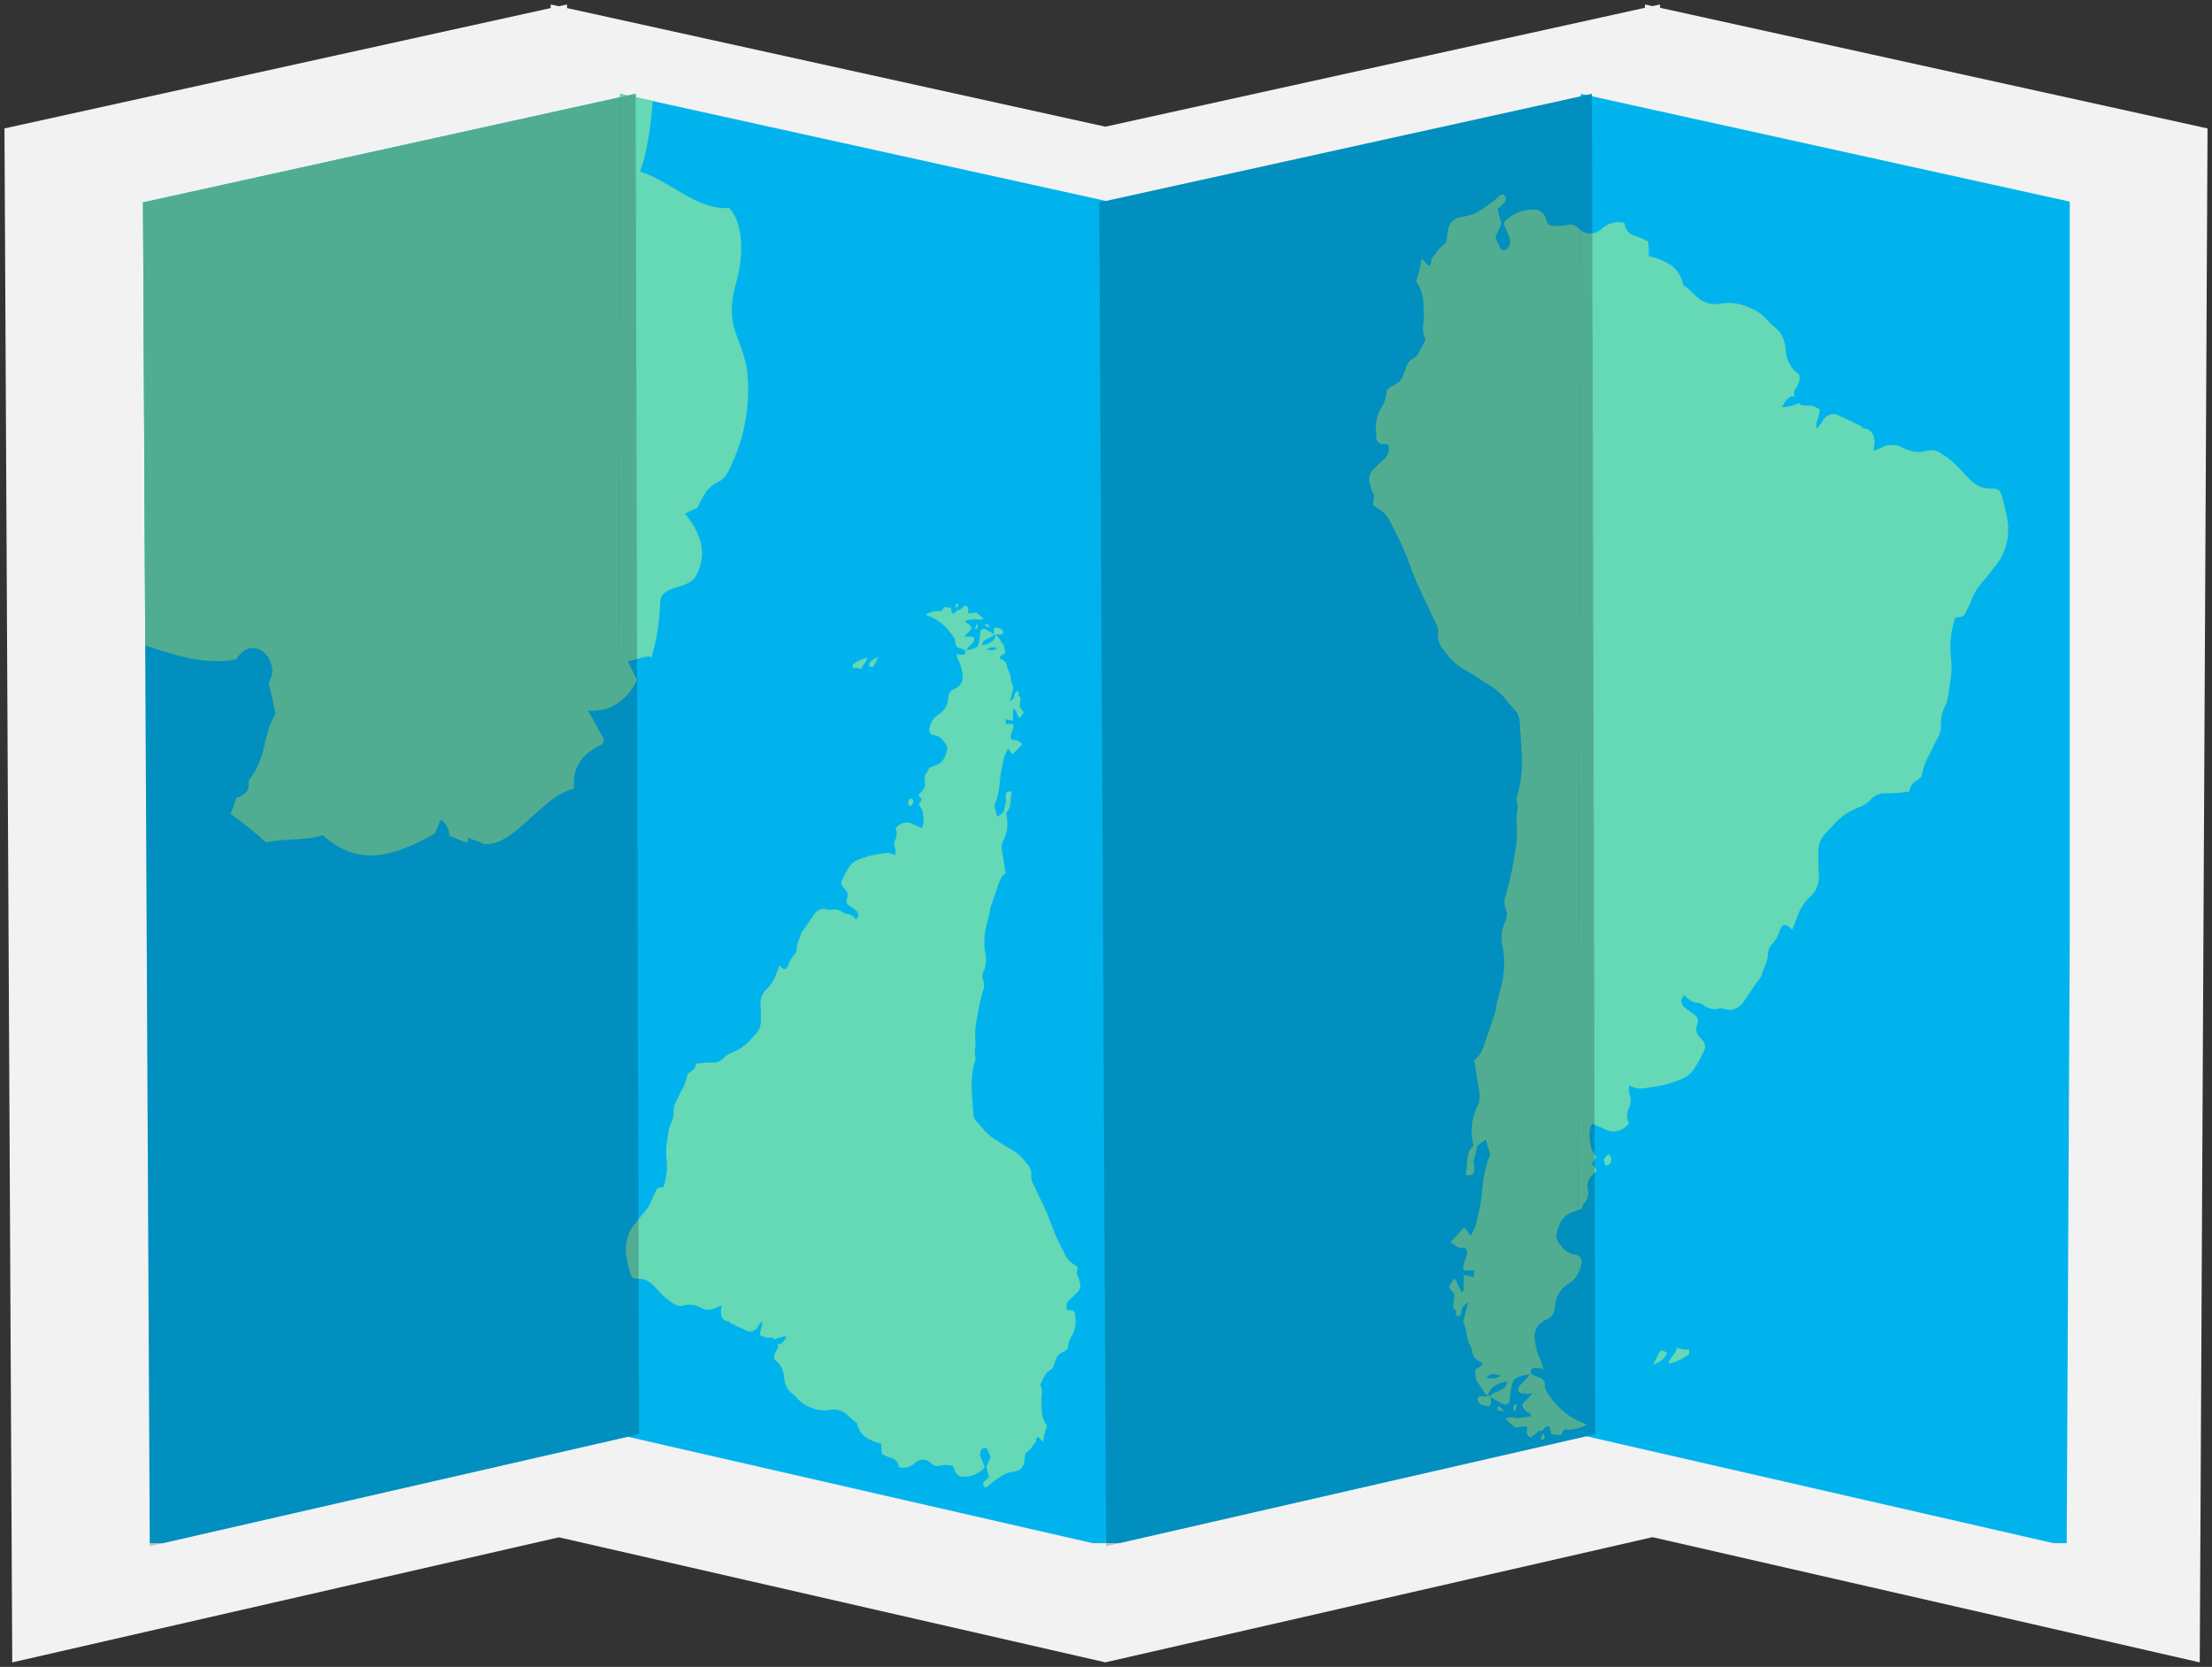 <svg width="495" height="373" xmlns="http://www.w3.org/2000/svg" xmlns:xlink="http://www.w3.org/1999/xlink" overflow="hidden"><rect width="100%" height="100%" fill="#333333" stroke="none"/><defs><clipPath id="clip0"><rect x="1331" y="783" width="495" height="373"/></clipPath><clipPath id="clip1"><path d="M1363 828.299 1473.24 804C1473.49 903.981 1473.75 1003.96 1474 1103.94L1364.52 1129C1364.01 1028.77 1363.51 928.533 1363 828.299Z" fill-rule="evenodd" clip-rule="evenodd"/></clipPath><clipPath id="clip2"><rect x="1354" y="804" width="485" height="325"/></clipPath><clipPath id="clip3"><rect x="1354" y="804" width="485" height="325"/></clipPath><clipPath id="clip4"><rect x="1354" y="804" width="485" height="325"/></clipPath><clipPath id="clip5"><rect x="1429" y="905" width="186" height="225"/></clipPath><clipPath id="clip6"><rect x="1429" y="905" width="186" height="225"/></clipPath><clipPath id="clip7"><rect x="1429" y="905" width="186" height="225"/></clipPath><clipPath id="clip8"><path d="M1580 828.299 1469.76 804C1469.51 903.981 1469.25 1003.96 1469 1103.94L1578.48 1129C1578.99 1028.77 1579.49 928.533 1580 828.299Z" fill-rule="evenodd" clip-rule="evenodd"/></clipPath><clipPath id="clip9"><rect x="1354" y="804" width="485" height="325"/></clipPath><clipPath id="clip10"><rect x="1354" y="804" width="485" height="325"/></clipPath><clipPath id="clip11"><rect x="1354" y="804" width="485" height="325"/></clipPath><clipPath id="clip12"><rect x="1578" y="807" width="261" height="317"/></clipPath><clipPath id="clip13"><rect x="1578" y="807" width="261" height="317"/></clipPath><clipPath id="clip14"><rect x="1578" y="807" width="261" height="317"/></clipPath><clipPath id="clip15"><rect x="1429" y="905" width="186" height="225"/></clipPath><clipPath id="clip16"><rect x="1429" y="905" width="186" height="225"/></clipPath><clipPath id="clip17"><rect x="1429" y="905" width="186" height="225"/></clipPath><clipPath id="clip18"><path d="M1577 828.299 1687.24 804C1687.49 903.981 1687.75 1003.96 1688 1103.94L1578.52 1129C1578.01 1028.77 1577.51 928.533 1577 828.299Z" fill-rule="evenodd" clip-rule="evenodd"/></clipPath><clipPath id="clip19"><rect x="1354" y="804" width="485" height="325"/></clipPath><clipPath id="clip20"><rect x="1354" y="804" width="485" height="325"/></clipPath><clipPath id="clip21"><rect x="1354" y="804" width="485" height="325"/></clipPath><clipPath id="clip22"><rect x="1578" y="807" width="261" height="317"/></clipPath><clipPath id="clip23"><rect x="1578" y="807" width="261" height="317"/></clipPath><clipPath id="clip24"><rect x="1578" y="807" width="261" height="317"/></clipPath><clipPath id="clip25"><rect x="1429" y="905" width="186" height="225"/></clipPath><clipPath id="clip26"><rect x="1429" y="905" width="186" height="225"/></clipPath><clipPath id="clip27"><rect x="1429" y="905" width="186" height="225"/></clipPath><clipPath id="clip28"><path d="M1795 828.299 1684.76 804C1684.51 903.981 1684.25 1003.96 1684 1103.94L1793.48 1129C1793.99 1028.77 1794.49 928.533 1795 828.299Z" fill-rule="evenodd" clip-rule="evenodd"/></clipPath><clipPath id="clip29"><rect x="1354" y="804" width="485" height="325"/></clipPath><clipPath id="clip30"><rect x="1354" y="804" width="485" height="325"/></clipPath><clipPath id="clip31"><rect x="1354" y="804" width="485" height="325"/></clipPath><clipPath id="clip32"><rect x="1578" y="807" width="261" height="317"/></clipPath><clipPath id="clip33"><rect x="1578" y="807" width="261" height="317"/></clipPath><clipPath id="clip34"><rect x="1578" y="807" width="261" height="317"/></clipPath></defs><g clip-path="url(#clip0)" transform="translate(-1331 -783)"><path d="M1454.24 784 1456.07 784.402 1457.89 784 1457.89 784.804 1578.36 811.348 1699.11 784.744 1699.11 784 1700.8 784.372 1702.48 784 1702.49 784.744 1825 811.738C1824.42 926.159 1823.84 1040.58 1823.26 1155L1700.8 1126.98 1578.4 1154.98 1578.4 1155 1578.36 1154.99 1578.33 1155 1578.33 1154.98 1456.07 1127.01 1333.74 1155C1333.16 1040.58 1332.58 926.159 1332 811.738L1454.24 784.804Z" fill="#F2F2F2" fill-rule="evenodd"/><g clip-path="url(#clip1)"><g clip-path="url(#clip2)"><g clip-path="url(#clip3)"><g clip-path="url(#clip4)"><path d="M389.79-45.122 829.052-45.122 829.052 221.805 389.79 221.805Z" fill="#00B3ED" transform="matrix(1 0 0 1.215 965.113 858.827)"/><path d="M389.247-45.122 511.992-45.122 511.905-43.229C511.417-38.158 510.459-33.747 509.13-30.82 516.232-28.949 521.49-23.758 529.106-24.09L529.408-23.758C532.007-21.314 532.43-15.67 530.738-10.751 527.716-1.939 531.796-1.004 533.095 5.967 533.826 11.722 532.693 17.56 529.861 22.625 527.051 28.661 525.932 24.014 521.943 31.105L519.163 32.192C522.79 35.813 524.331 39.615 521.611 43.689 519.888 46.255 513.965 45.259 513.633 48.337 513.535 52.043 512.81 55.706 511.487 59.17 512.333 57.631 508.253 59.17 506.379 59.412L508.465 62.822C506.237 66.706 501.921 68.907 497.464 68.435L501 73.686 500.818 74.622C495.953 76.372 493.838 79.118 494.382 82.86 487.31 83.916 480.359 94.267 473.74 92.94 473.74 92.608 470.718 92.155 470.718 91.793L470.416 92.819 466.488 91.551C466.371 90.284 465.636 89.155 464.523 88.534L463.193 91.129C454.701 94.962 446.511 97.707 438.019 91.34 436.176 92.427 428.59 91.974 425.447 92.759 422.921 90.829 420.265 89.074 417.499 87.508L418.829 84.49C420.491 84.097 421.851 83.373 421.488 81.472 426.172 75.919 424.057 74.471 427.532 68.978L426.021 63.244C429.043 59.714 422.788 53.709 418.768 59.02 409.294 60.559 400.092 56.53 390.638 54.483L389.247 54.242Z" fill="#65D8B5" fill-rule="evenodd" transform="matrix(1 0 0 1.215 965.113 858.827)"/><g clip-path="url(#clip5)"><g clip-path="url(#clip6)"><g clip-path="url(#clip7)"><path d="M143.384 52.66C143.23 52.082 143.096 51.504 142.922 50.946 142.479 49.579 142.286 49.367 140.804 49.386 139.678 49.388 138.587 48.992 137.723 48.27 137.203 47.877 136.708 47.453 136.241 46.999 135.319 46.147 134.282 45.427 133.16 44.862 132.436 44.395 131.551 44.249 130.715 44.457 129.416 44.735 128.061 44.572 126.864 43.995 125.903 43.59 124.826 43.556 123.841 43.899L122.32 44.477C122.292 44.324 122.292 44.167 122.32 44.014 122.514 43.451 122.472 42.833 122.204 42.301 121.885 41.794 121.321 41.494 120.722 41.511 120.549 41.511 120.414 41.261 120.241 41.184 119.144 40.741 118.046 40.279 116.929 39.894 115.891 39.334 114.596 39.711 114.022 40.741 113.774 41.031 113.51 41.308 113.233 41.569 113.125 41.145 113.187 40.696 113.406 40.318 113.56 39.913 113.637 39.471 113.752 39.047 113.128 38.665 112.404 38.478 111.673 38.508 111.23 38.508 110.749 38.604 110.421 38.181 109.574 38.536 108.664 38.72 107.745 38.72 108.047 38.06 108.592 37.543 109.266 37.276 109.381 37.276 109.594 37.391 109.767 37.449 109.544 37.029 109.622 36.513 109.959 36.178 110.426 35.733 110.618 35.071 110.46 34.445 109.161 33.789 108.325 32.473 108.284 31.018 108.181 29.901 107.57 28.893 106.629 28.284 106.082 27.924 105.566 27.518 105.088 27.071 104.447 26.512 103.701 26.087 102.893 25.82 101.321 25.153 99.597 24.927 97.906 25.165 96.398 25.416 94.858 24.962 93.728 23.933 93.182 23.485 92.603 23.08 91.995 22.72 91.726 21.636 91.032 20.706 90.07 20.14 88.966 19.543 87.767 19.139 86.527 18.946 86.527 18.33 86.527 17.771 86.411 17.02 85.696 16.704 84.955 16.447 84.198 16.25 83.366 16.095 82.733 15.415 82.638 14.575 81.344 14.305 79.996 14.607 78.941 15.403 77.836 16.215 76.316 16.151 75.283 15.249 74.776 14.838 74.106 14.688 73.473 14.845 72.514 15.047 71.525 15.047 70.566 14.845 70.427 14.692 70.316 14.516 70.238 14.325 70.029 13.437 69.225 12.818 68.313 12.842 66.583 12.754 64.882 13.31 63.538 14.402 63.538 14.402 63.538 14.518 63.422 14.729 63.672 15.191 63.981 15.769 64.251 16.347 64.492 16.757 64.492 17.265 64.251 17.675 63.982 18.134 63.393 18.289 62.934 18.021 62.923 18.015 62.913 18.009 62.903 18.002L62.075 16.481 63.037 14.691C62.826 13.978 62.633 13.382 62.44 12.765 62.824 12.507 63.191 12.224 63.538 11.918 63.704 11.736 63.775 11.487 63.73 11.244 63.633 10.952 63.318 10.793 63.025 10.89 62.989 10.902 62.954 10.917 62.922 10.936 62.537 11.148 62.19 11.475 61.805 11.706 60.886 12.32 59.92 12.861 58.917 13.324 58.05 13.589 57.161 13.776 56.26 13.882 55.386 14.025 54.699 14.704 54.546 15.576 54.45 16.096 54.373 16.616 54.277 17.155 53.895 17.403 53.529 17.673 53.179 17.964 52.794 18.33 52.505 18.773 52.101 19.1 51.697 19.427 52.101 20.082 51.427 20.178 51.081 19.851 50.676 19.562 50.33 19.235 50.186 20.272 49.894 21.284 49.463 22.238 50.202 23.044 50.62 24.092 50.638 25.184 50.724 26.093 50.724 27.009 50.638 27.918 50.48 28.58 50.606 29.278 50.984 29.844 50.591 30.561 50.147 31.249 49.656 31.904 49.329 32.289 48.751 32.424 48.347 32.751 48.138 32.985 47.98 33.261 47.885 33.56 47.095 35.37 47.114 35.37 45.285 36.12 45.119 36.227 44.965 36.349 44.823 36.486 44.768 37.277 44.494 38.036 44.034 38.681 43.219 39.713 42.889 41.047 43.129 42.339 43.178 42.509 43.178 42.69 43.129 42.859 43.591 43.976 44.496 43.36 45.054 43.668 45.289 44.411 44.966 45.217 44.284 45.593 43.706 46.036 43.148 46.479 42.609 46.941 42.052 47.345 41.852 48.082 42.128 48.712 42.262 49.078 42.282 49.56 42.532 49.81 43.09 50.368 42.532 50.927 42.628 51.524 42.859 51.678 43.129 51.87 43.418 52.024 44.091 52.307 44.676 52.766 45.112 53.353 45.921 54.681 46.787 55.991 47.519 57.377 48.25 58.763 48.828 60.265 49.56 61.651 50.503 63.422 51.581 65.155 52.563 66.927 52.828 67.292 52.982 67.727 53.006 68.178 52.842 69.091 53.189 70.021 53.911 70.604 54.772 71.604 55.818 72.427 56.992 73.03 58.185 73.569 59.341 74.185 60.496 74.821 61.51 75.271 62.456 75.861 63.307 76.573 63.876 77.191 64.481 77.776 65.117 78.325 65.596 78.683 65.898 79.231 65.945 79.827 66.041 81.329 66.234 82.811 66.291 84.313 66.431 86.205 66.156 88.104 65.483 89.877 65.483 89.993 65.348 90.147 65.483 90.243 65.868 91.225 65.328 92.169 65.483 93.151 65.621 94.585 65.504 96.032 65.136 97.425 64.8 99.287 64.304 101.117 63.653 102.893 63.496 103.322 63.496 103.793 63.653 104.222 63.998 104.817 63.998 105.551 63.653 106.147 63.055 107.173 62.922 108.405 63.288 109.536 63.556 110.883 63.556 112.27 63.288 113.617 62.98 115.023 62.344 116.313 62.152 117.738 62.084 117.998 61.987 118.25 61.863 118.489 61.458 119.452 61.093 120.414 60.669 121.377 60.246 122.34 59.938 123.61 58.743 124.265 59.013 125.728 59.245 127.153 59.553 128.559 59.684 129.139 59.58 129.749 59.264 130.253 58.287 131.797 58.054 133.698 58.629 135.432 57.203 136.414 57.819 138.012 57.338 139.283 58.34 139.476 58.743 139.283 58.743 138.455 58.743 138.012 58.474 137.608 58.743 137.107 58.94 136.612 59.076 136.095 59.148 135.567L59.725 135.182 60.573 134.681 61.266 136.607C60.664 137.85 60.267 139.183 60.091 140.554 59.974 141.964 59.709 143.357 59.302 144.713 59.126 145.636 58.737 146.507 58.166 147.254L57.146 146.176 54.951 148.101C55.605 148.429 56.029 148.91 56.78 148.852 57.531 148.794 57.704 149.276 57.511 149.892 57.319 150.508 56.838 150.951 57.011 151.817L58.686 151.817 58.686 152.684 57.069 152.395C57.069 153.03 57.069 153.55 57.069 154.051 57.069 154.551 57.069 154.59 56.645 154.59 56.356 154.07 56.087 153.55 55.798 153.05 55.798 153.05 55.586 153.05 55.49 152.915L54.662 153.955 55.567 154.937 55.355 156.746C55.74 156.901 56.048 157.093 55.721 157.594L55.721 157.594C56.01 157.786 56.318 158.017 56.549 157.594 56.78 157.17 56.703 156.958 56.838 156.669 57.123 156.403 57.432 156.165 57.762 155.957L56.992 158.518C57.285 159.126 57.486 159.775 57.589 160.443 57.589 161.194 58.224 161.56 58.34 162.215 58.551 163.235 58.879 163.485 60.034 163.909 60.034 164.64 59.052 164.39 58.821 165.045 58.956 165.507 58.956 166.258 59.322 166.546 59.687 166.835 60.188 167.837 60.862 168.26 61.362 166.893 62.537 166.585 64.019 166.335 63.808 166.778 63.75 167.067 63.596 167.163 63.15 167.404 62.687 167.61 62.21 167.779 61.863 167.933 61.439 167.933 61.304 168.376 61.921 168.684 62.518 169.011 63.23 169.28 63.942 169.55 64.385 169.28 64.424 168.53 64.45 167.686 64.659 166.858 65.04 166.104 65.877 165.648 66.822 165.428 67.774 165.469 67.658 164.929 67.774 164.602 68.429 164.583 68.862 164.598 69.293 164.649 69.719 164.737 69.654 164.355 69.516 163.989 69.314 163.658 68.824 162.877 68.514 161.995 68.409 161.078 68.112 160.088 68.588 159.03 69.526 158.595 69.809 158.425 70.105 158.276 70.412 158.152 71.129 157.939 71.607 157.262 71.567 156.515 71.686 155.383 72.337 154.376 73.319 153.8 73.588 153.608 73.896 153.473 74.185 153.3 75.027 152.773 75.601 151.91 75.764 150.932 75.915 150.466 75.66 149.967 75.194 149.816 75.129 149.795 75.062 149.782 74.994 149.776 74.003 149.724 73.08 149.255 72.453 148.486 71.663 147.716 71.644 147.254 72.126 146.195 72.445 145.297 73.153 144.59 74.051 144.27L75.86 143.712C75.976 143.48 76.034 143.172 76.207 143.018 76.785 142.562 77.016 141.792 76.785 141.093 76.661 140.571 76.822 140.022 77.208 139.649 77.478 139.341 77.805 139.11 78.075 138.84 78.344 138.571 78.075 138.609 78.075 138.494L77.478 137.839 78.171 136.915C77.829 136.584 77.543 136.2 77.324 135.779 77.157 135.078 77.067 134.362 77.055 133.642 77.137 133.265 77.287 132.906 77.497 132.583L79.807 133.43C81.062 133.849 82.447 133.512 83.37 132.564 82.979 131.939 82.979 131.147 83.37 130.522 83.713 129.927 83.713 129.193 83.37 128.597 83.37 128.366 83.37 128.02 83.37 127.577 84.325 128.001 85.393 128.102 86.411 127.865 88.312 127.707 90.182 127.299 91.976 126.653 92.532 126.456 93.038 126.141 93.459 125.728 94.09 124.975 94.657 124.17 95.153 123.322 95.673 122.474 95.596 122.07 94.768 121.396 94.248 120.914 93.825 120.434 94.19 119.683 94.556 118.931 94.19 118.546 93.632 118.2 93.074 117.853 92.573 117.641 92.111 117.295 91.867 117.09 91.709 116.802 91.668 116.487 91.668 116.255 91.957 116.005 92.169 115.697 92.715 116.338 93.503 116.721 94.344 116.756 94.73 116.82 95.097 116.964 95.423 117.18 96.066 117.521 96.8 117.65 97.521 117.545 97.843 117.46 98.182 117.46 98.503 117.545 99.736 117.935 101.077 117.464 101.795 116.39 102.624 115.466 103.298 114.465 104.202 113.541 104.388 113.354 104.521 113.121 104.588 112.867 104.857 112 105.492 111.288 105.473 110.287 105.509 109.823 105.739 109.396 106.108 109.112 106.696 108.586 107.145 107.926 107.417 107.187 107.822 106.34 108.361 106.34 109.343 107.187 109.574 106.686 109.805 106.243 110.017 105.781 110.442 104.662 111.161 103.678 112.096 102.932 112.997 102.349 113.557 101.365 113.598 100.294 113.598 99.716 113.502 99.119 113.502 98.522 113.502 96.058 113.252 95.673 115.524 93.786 116.693 92.632 118.108 91.756 119.663 91.225 120.438 91.057 121.159 90.7 121.762 90.186 122.489 89.527 123.463 89.212 124.438 89.319 125.623 89.307 126.805 89.229 127.981 89.088 128.154 87.913 129.233 87.663 129.906 87.163 130.09 86.342 130.388 85.551 130.792 84.814 131.466 83.909 131.909 82.888 132.544 81.984 132.889 81.502 133.058 80.918 133.025 80.328 132.967 79.468 133.197 78.614 133.68 77.901 133.91 77.516 134.066 77.092 134.142 76.65 134.296 76.015 134.315 75.341 134.489 74.725 134.717 73.707 134.762 72.658 134.624 71.625 134.339 69.811 134.58 67.954 135.317 66.272 136.587 66.157 136.607 66.272 137.127 65.348 137.421 64.918 137.673 64.46 137.878 63.981 138.332 63.013 138.989 62.152 139.803 61.458 140.554 60.727 141.285 59.957 141.998 59.187 143.61 57.423 144.14 54.926 143.384 52.66ZM60.592 165.853C61.555 165.276 61.555 165.276 62.98 165.622 62.241 165.97 61.404 166.052 60.611 165.853Z" fill="#65D8B5" transform="matrix(-1 1.48805e-16 -1.22105e-16 -1.212 1614.76 1129)"/><path d="M67.755 165.372C68.162 165.551 68.58 165.706 69.006 165.834 69.553 165.874 69.979 166.325 69.988 166.874 69.987 167.124 70.054 167.37 70.181 167.586 71.728 169.731 73.975 171.27 76.534 171.938 76.534 171.938 76.534 171.938 76.534 172.073 75.424 172.546 74.214 172.737 73.011 172.631L72.529 173.401 71.008 173.285 70.739 172.323C69.969 171.86 69.757 173.17 69.064 172.804L67.755 173.709C66.869 173.439 67.1 172.881 67.158 172.226L65.233 172.381 63.672 171.264C64.462 170.802 65.155 171.264 65.829 171.148L67.755 170.936C67.755 170.436 67.254 170.455 67.003 170.262 66.157 169.627 66.157 169.358 67.1 168.703 67.331 168.549 67.524 168.337 67.985 167.933 67.441 167.965 66.894 167.965 66.349 167.933 66.105 167.923 65.878 167.802 65.733 167.605 65.714 167.362 65.79 167.12 65.945 166.931 66.171 166.706 66.416 166.5 66.676 166.315L67.658 165.391Z" fill="#65D8B5" transform="matrix(-1 1.48805e-16 -1.22105e-16 -1.212 1614.76 1129)"/><path d="M89.646 164.024C89.877 163.139 90.802 162.811 90.994 161.945L92.014 162.176C92.303 162.176 92.611 162.176 92.939 162.176 92.939 162.407 92.939 162.696 92.939 162.773 91.946 163.425 90.822 163.852 89.646 164.024Z" fill="#65D8B5" transform="matrix(-1 1.48805e-16 -1.22105e-16 -1.212 1614.76 1129)"/><path d="M61.285 168.183C61.285 168.664 61.69 169.203 61.016 169.704 60.438 169.377 59.514 169.704 59.206 168.664 59.63 167.875 60.477 168.664 60.977 168.202L61.324 168.202Z" fill="#65D8B5" transform="matrix(-1 1.48805e-16 -1.22105e-16 -1.212 1614.76 1129)"/><path d="M89.396 162.542C89.088 163.562 88.164 163.774 87.163 164.217 87.471 163.716 87.721 163.37 87.913 163.004 88.337 162.215 88.337 162.195 89.396 162.542Z" fill="#65D8B5" transform="matrix(-1 1.48805e-16 -1.22105e-16 -1.212 1614.76 1129)"/><path d="M80.539 137.107C80.539 137.377 80.539 137.569 80.404 137.743 80.27 137.916 79.788 138.205 79.615 138.012 79.476 137.821 79.396 137.593 79.384 137.357 79.398 137.23 79.46 137.113 79.557 137.03 79.731 136.857 79.943 136.607 80.115 136.626 80.289 136.645 80.424 136.953 80.539 137.107Z" fill="#65D8B5" transform="matrix(-1 1.48805e-16 -1.22105e-16 -1.212 1614.76 1129)"/><path d="M65.56 169.435 65.233 170.262C64.828 170.147 64.905 169.877 64.982 169.666 65.059 169.454 65.213 169.416 65.328 169.28Z" fill="#65D8B5" transform="matrix(-1 1.48805e-16 -1.22105e-16 -1.212 1614.76 1129)"/><path d="M63.538 170.34 62.402 170.07C62.402 169.492 62.768 169.646 63.018 169.82 63.207 169.972 63.37 170.154 63.5 170.359Z" fill="#65D8B5" transform="matrix(-1 1.48805e-16 -1.22105e-16 -1.212 1614.76 1129)"/><path d="M69.68 173.131C69.815 173.459 69.949 173.613 69.949 173.767 69.949 173.921 69.699 173.979 69.545 173.998 69.391 174.017 69.314 173.863 69.314 173.824 69.418 173.584 69.54 173.353 69.68 173.131Z" fill="#65D8B5" transform="matrix(-1 1.48805e-16 -1.22105e-16 -1.212 1614.76 1129)"/></g></g></g></g></g></g></g><g clip-path="url(#clip8)"><g clip-path="url(#clip9)"><g clip-path="url(#clip10)"><g clip-path="url(#clip11)"><path d="M389.79-45.122 829.052-45.122 829.052 221.805 389.79 221.805Z" fill="#00B3ED" transform="matrix(1 0 0 1.215 965.113 858.827)"/><path d="M389.247-45.122 511.992-45.122 511.905-43.229C511.417-38.158 510.459-33.747 509.13-30.82 516.232-28.949 521.49-23.758 529.106-24.09L529.408-23.758C532.007-21.314 532.43-15.67 530.738-10.751 527.716-1.939 531.796-1.004 533.095 5.967 533.826 11.722 532.693 17.56 529.861 22.625 527.051 28.661 525.932 24.014 521.943 31.105L519.163 32.192C522.79 35.813 524.331 39.615 521.611 43.689 519.888 46.255 513.965 45.259 513.633 48.337 513.535 52.043 512.81 55.706 511.487 59.17 512.333 57.631 508.253 59.17 506.379 59.412L508.465 62.822C506.237 66.706 501.921 68.907 497.464 68.435L501 73.686 500.818 74.622C495.953 76.372 493.838 79.118 494.382 82.86 487.31 83.916 480.359 94.267 473.74 92.94 473.74 92.608 470.718 92.155 470.718 91.793L470.416 92.819 466.488 91.551C466.371 90.284 465.636 89.155 464.523 88.534L463.193 91.129C454.701 94.962 446.511 97.707 438.019 91.34 436.176 92.427 428.59 91.974 425.447 92.759 422.921 90.829 420.265 89.074 417.499 87.508L418.829 84.49C420.491 84.097 421.851 83.373 421.488 81.472 426.172 75.919 424.057 74.471 427.532 68.978L426.021 63.244C429.043 59.714 422.788 53.709 418.768 59.02 409.294 60.559 400.092 56.53 390.638 54.483L389.247 54.242Z" fill="#65D8B5" fill-rule="evenodd" transform="matrix(1 0 0 1.215 965.113 858.827)"/><g clip-path="url(#clip12)"><g clip-path="url(#clip13)"><g clip-path="url(#clip14)"><path d="M814.808 32.173C814.591 31.361 814.401 30.549 814.156 29.764 813.536 27.842 813.264 27.544 811.182 27.571 809.595 27.573 808.062 27.017 806.849 26.001 806.115 25.45 805.42 24.853 804.767 24.215 803.468 23.016 802.011 22.005 800.434 21.21 799.418 20.554 798.173 20.348 796.999 20.642 795.172 21.032 793.264 20.803 791.584 19.992 790.23 19.423 788.719 19.375 787.333 19.857L785.196 20.669C785.153 20.454 785.153 20.233 785.196 20.019 785.468 19.227 785.408 18.358 785.033 17.61 784.582 16.897 783.788 16.475 782.945 16.5 782.706 16.5 782.516 16.148 782.271 16.04 780.727 15.417 779.184 14.768 777.612 14.226 776.155 13.439 774.334 13.969 773.53 15.417 773.176 15.825 772.807 16.213 772.415 16.581 772.268 15.985 772.355 15.354 772.66 14.822 772.877 14.253 772.986 13.631 773.149 13.035 772.268 12.499 771.252 12.235 770.224 12.277 769.605 12.277 768.925 12.413 768.468 11.817 767.272 12.317 765.995 12.575 764.701 12.575 765.125 11.648 765.891 10.92 766.843 10.545 767.006 10.545 767.3 10.707 767.544 10.788 767.234 10.198 767.343 9.473 767.816 9.002 768.474 8.376 768.74 7.445 768.517 6.566 766.691 5.643 765.522 3.793 765.462 1.747 765.315 0.177 764.456-1.24 763.135-2.096 762.363-2.602 761.64-3.173 760.966-3.802 760.064-4.588 759.02-5.186 757.884-5.561 755.671-6.498 753.246-6.816 750.871-6.481 748.751-6.128 746.587-6.766 744.999-8.214 744.227-8.843 743.412-9.413 742.558-9.919 742.183-11.443 741.205-12.75 739.857-13.546 738.302-14.386 736.616-14.953 734.871-15.225 734.871-16.091 734.871-16.876 734.708-17.931 733.703-18.376 732.664-18.738 731.599-19.014 730.43-19.233 729.538-20.188 729.408-21.369 727.587-21.749 725.689-21.325 724.211-20.205 722.656-19.064 720.519-19.154 719.068-20.422 718.356-21 717.41-21.21 716.524-20.99 715.175-20.706 713.784-20.706 712.435-20.99 712.24-21.205 712.082-21.453 711.973-21.721 711.68-22.97 710.549-23.84 709.266-23.805 706.836-23.929 704.444-23.148 702.552-21.613 702.552-21.613 702.552-21.451 702.389-21.153 702.742-20.503 703.177-19.691 703.552-18.879 703.895-18.303 703.895-17.587 703.552-17.011 703.177-16.366 702.351-16.148 701.704-16.524 701.688-16.533 701.677-16.542 701.66-16.551L700.497-18.689 701.851-21.207C701.552-22.208 701.28-23.047 701.008-23.914 701.552-24.277 702.063-24.675 702.552-25.105 702.786-25.361 702.889-25.711 702.824-26.052 702.688-26.464 702.242-26.687 701.834-26.55 701.78-26.534 701.731-26.512 701.688-26.485 701.144-26.188 700.66-25.727 700.116-25.402 698.823-24.54 697.469-23.78 696.055-23.129 694.838-22.756 693.587-22.493 692.321-22.344 691.092-22.143 690.124-21.188 689.912-19.962 689.776-19.231 689.668-18.5 689.532-17.742 688.999-17.394 688.483-17.014 687.988-16.605 687.45-16.091 687.042-15.468 686.477-15.008 685.906-14.548 686.477-13.628 685.525-13.492 685.041-13.952 684.471-14.358 683.987-14.819 683.78-13.36 683.372-11.938 682.763-10.596 683.802-9.464 684.394-7.99 684.416-6.454 684.541-5.176 684.541-3.889 684.416-2.611 684.193-1.68 684.373-0.699 684.905 0.096 684.351 1.105 683.726 2.073 683.035 2.993 682.579 3.534 681.763 3.723 681.198 4.184 680.904 4.513 680.681 4.9 680.545 5.321 679.436 7.865 679.464 7.865 676.892 8.921 676.658 9.07 676.441 9.242 676.245 9.435 676.164 10.546 675.778 11.614 675.131 12.521 673.989 13.972 673.522 15.846 673.859 17.664 673.929 17.903 673.929 18.156 673.859 18.395 674.511 19.965 675.783 19.099 676.566 19.532 676.898 20.577 676.446 21.709 675.484 22.238 674.674 22.861 673.886 23.484 673.13 24.133 672.347 24.701 672.065 25.738 672.451 26.624 672.641 27.138 672.668 27.815 673.021 28.167 673.804 28.952 673.021 29.737 673.157 30.576 673.484 30.792 673.859 31.063 674.266 31.279 675.212 31.678 676.039 32.323 676.648 33.147 677.784 35.015 679.001 36.856 680.034 38.805 681.062 40.754 681.872 42.865 682.899 44.814 684.226 47.304 685.743 49.74 687.123 52.231 687.499 52.745 687.711 53.356 687.749 53.99 687.515 55.274 688.004 56.582 689.021 57.401 690.228 58.806 691.701 59.964 693.348 60.812 695.028 61.569 696.653 62.435 698.279 63.329 699.703 63.962 701.03 64.791 702.226 65.792 703.03 66.661 703.878 67.483 704.775 68.255 705.444 68.759 705.868 69.528 705.939 70.367 706.075 72.478 706.341 74.562 706.423 76.674 706.624 79.333 706.232 82.003 705.286 84.496 705.286 84.659 705.096 84.876 705.286 85.011 705.83 86.391 705.069 87.718 705.286 89.098 705.482 91.115 705.319 93.149 704.803 95.108 704.33 97.725 703.628 100.297 702.715 102.795 702.492 103.398 702.492 104.06 702.715 104.663 703.199 105.5 703.199 106.532 702.715 107.37 701.872 108.812 701.688 110.545 702.204 112.134 702.579 114.028 702.579 115.978 702.204 117.873 701.769 119.848 700.878 121.662 700.606 123.665 700.508 124.031 700.372 124.385 700.198 124.721 699.633 126.075 699.116 127.428 698.518 128.781 697.926 130.134 697.491 131.921 695.811 132.841 696.191 134.899 696.518 136.902 696.952 138.878 697.137 139.694 696.99 140.551 696.545 141.26 695.169 143.431 694.843 146.103 695.653 148.542 693.647 149.922 694.512 152.169 693.837 153.955 695.245 154.226 695.811 153.955 695.811 152.791 695.811 152.169 695.436 151.6 695.811 150.896 696.088 150.2 696.278 149.473 696.382 148.731L697.192 148.189 698.382 147.486 699.361 150.193C698.513 151.941 697.953 153.815 697.708 155.742 697.545 157.724 697.17 159.684 696.599 161.588 696.349 162.887 695.805 164.11 695.001 165.162L693.566 163.646 690.483 166.352C691.402 166.813 691.995 167.49 693.055 167.408 694.109 167.327 694.354 168.004 694.082 168.87 693.81 169.736 693.131 170.359 693.375 171.577L695.735 171.577 695.735 172.795 693.457 172.389C693.457 173.282 693.457 174.013 693.457 174.717 693.457 175.421 693.457 175.475 692.864 175.475 692.457 174.744 692.076 174.013 691.674 173.309 691.674 173.309 691.375 173.309 691.239 173.12L690.075 174.581 691.348 175.962 691.049 178.507C691.592 178.723 692.022 178.994 691.565 179.698L691.565 179.698C691.967 179.968 692.402 180.293 692.728 179.698 693.055 179.102 692.946 178.804 693.131 178.398 693.533 178.024 693.968 177.689 694.435 177.396L693.348 180.997C693.761 181.853 694.044 182.765 694.191 183.704 694.191 184.759 695.082 185.274 695.245 186.194 695.544 187.629 696.001 187.981 697.627 188.576 697.627 189.605 696.246 189.253 695.92 190.173 696.11 190.823 696.11 191.878 696.626 192.285 697.137 192.691 697.844 194.098 698.79 194.693 699.497 192.772 701.144 192.338 703.232 191.987 702.932 192.609 702.851 193.015 702.633 193.151 702.008 193.489 701.356 193.779 700.687 194.017 700.198 194.233 699.605 194.233 699.415 194.856 700.28 195.289 701.117 195.749 702.122 196.128 703.123 196.507 703.743 196.128 703.797 195.072 703.835 193.886 704.128 192.722 704.667 191.662 705.841 191.021 707.167 190.712 708.51 190.769 708.347 190.01 708.51 189.551 709.429 189.523 710.038 189.545 710.647 189.617 711.245 189.74 711.152 189.203 710.957 188.688 710.674 188.224 709.984 187.125 709.549 185.886 709.402 184.597 708.983 183.205 709.652 181.717 710.973 181.105 711.37 180.865 711.788 180.657 712.218 180.483 713.224 180.184 713.898 179.232 713.843 178.181 714.006 176.59 714.925 175.173 716.306 174.365 716.681 174.094 717.116 173.905 717.524 173.661 718.704 172.92 719.514 171.708 719.742 170.332 719.954 169.677 719.595 168.975 718.943 168.764 718.85 168.735 718.752 168.716 718.66 168.707 717.268 168.633 715.969 167.975 715.088 166.894 713.974 165.811 713.947 165.162 714.626 163.673 715.077 162.41 716.072 161.416 717.334 160.966L719.878 160.181C720.041 159.856 720.122 159.423 720.367 159.206 721.177 158.565 721.503 157.483 721.177 156.499 721.003 155.765 721.232 154.994 721.77 154.469 722.15 154.036 722.612 153.712 722.993 153.333 723.368 152.954 722.993 153.008 722.993 152.845L722.15 151.925 723.123 150.626C722.645 150.161 722.243 149.621 721.933 149.029 721.699 148.044 721.574 147.036 721.558 146.024 721.672 145.494 721.884 144.99 722.177 144.535L725.428 145.726C727.19 146.315 729.136 145.842 730.435 144.508 729.886 143.63 729.886 142.516 730.435 141.639 730.919 140.801 730.919 139.769 730.435 138.932 730.435 138.607 730.435 138.12 730.435 137.498 731.778 138.093 733.279 138.236 734.708 137.903 737.383 137.68 740.014 137.107 742.531 136.198 743.314 135.922 744.026 135.478 744.619 134.899 745.505 133.84 746.304 132.708 747 131.515 747.729 130.324 747.625 129.756 746.456 128.808 745.728 128.132 745.13 127.455 745.646 126.399 746.163 125.343 745.646 124.802 744.864 124.315 744.075 123.828 743.374 123.53 742.722 123.043 742.379 122.755 742.156 122.35 742.102 121.906 742.102 121.581 742.504 121.229 742.803 120.796 743.575 121.697 744.679 122.236 745.864 122.285 746.402 122.375 746.924 122.578 747.381 122.88 748.283 123.361 749.316 123.541 750.327 123.394 750.784 123.275 751.257 123.275 751.708 123.394 753.442 123.942 755.329 123.28 756.34 121.771 757.503 120.471 758.449 119.063 759.721 117.764 759.982 117.502 760.172 117.175 760.265 116.817 760.645 115.599 761.537 114.597 761.51 113.19 761.559 112.537 761.885 111.937 762.401 111.538 763.228 110.8 763.858 109.87 764.244 108.831 764.81 107.64 765.571 107.64 766.952 108.831 767.272 108.128 767.599 107.505 767.898 106.855 768.496 105.282 769.507 103.899 770.822 102.849 772.089 102.031 772.872 100.647 772.932 99.141 772.932 98.329 772.796 97.489 772.796 96.651 772.796 93.186 772.442 92.644 775.639 89.992 777.281 88.369 779.271 87.138 781.461 86.391 782.549 86.156 783.56 85.653 784.408 84.93 785.43 84.004 786.8 83.561 788.17 83.712 789.839 83.695 791.497 83.586 793.155 83.387 793.394 81.736 794.911 81.383 795.857 80.68 796.118 79.526 796.536 78.414 797.102 77.377 798.053 76.105 798.673 74.671 799.57 73.398 800.054 72.722 800.288 71.901 800.244 71.071 800.163 69.863 800.483 68.662 801.163 67.66 801.489 67.118 801.707 66.522 801.815 65.901 802.033 65.007 802.06 64.06 802.299 63.193 802.62 61.764 802.685 60.288 802.489 58.836 802.093 56.286 802.43 53.675 803.468 51.31 805.251 51.148 805.278 51.31 806.012 50.011 806.425 49.407 806.779 48.763 807.067 48.089 807.703 46.728 808.627 45.519 809.774 44.543 810.829 43.515 811.856 42.432 812.857 41.349 815.124 38.87 815.868 35.358 814.808 32.173ZM698.409 191.31C699.763 190.498 699.763 190.498 701.769 190.985 700.731 191.474 699.551 191.589 698.437 191.31Z" fill="#65D8B5" transform="matrix(1 0 0 1.215 965.113 858.827)"/><path d="M708.483 190.633C709.054 190.885 709.641 191.102 710.239 191.283 711.011 191.339 711.609 191.974 711.62 192.744 711.62 193.097 711.712 193.442 711.892 193.746 714.066 196.761 717.225 198.925 720.824 199.864 720.824 199.864 720.824 199.864 720.824 200.053 719.263 200.719 717.562 200.988 715.871 200.838L715.197 201.921 713.055 201.759 712.675 200.405C711.593 199.755 711.299 201.596 710.321 201.082L708.483 202.354C707.238 201.975 707.559 201.19 707.64 200.27L704.933 200.486 702.742 198.916C703.851 198.267 704.824 198.916 705.776 198.754L708.483 198.456C708.483 197.752 707.776 197.78 707.428 197.509 706.232 196.616 706.232 196.236 707.559 195.316 707.885 195.1 708.157 194.802 708.804 194.233 708.037 194.278 707.271 194.278 706.504 194.233 706.162 194.219 705.841 194.05 705.64 193.773 705.613 193.431 705.721 193.091 705.939 192.826 706.254 192.508 706.597 192.219 706.966 191.959L708.347 190.66Z" fill="#65D8B5" transform="matrix(1 0 0 1.215 965.113 858.827)"/><path d="M739.259 188.738C739.585 187.493 740.884 187.033 741.156 185.815L742.586 186.14C742.993 186.14 743.428 186.14 743.885 186.14 743.885 186.465 743.885 186.871 743.885 186.979 742.493 187.896 740.911 188.497 739.259 188.738Z" fill="#65D8B5" transform="matrix(1 0 0 1.215 965.113 858.827)"/><path d="M699.388 194.585C699.388 195.262 699.953 196.02 699.007 196.724 698.197 196.263 696.898 196.724 696.463 195.262 697.056 194.152 698.252 195.262 698.953 194.612L699.442 194.612Z" fill="#65D8B5" transform="matrix(1 0 0 1.215 965.113 858.827)"/><path d="M738.905 186.654C738.476 188.089 737.176 188.387 735.768 189.009 736.198 188.306 736.551 187.818 736.823 187.304 737.416 186.194 737.416 186.167 738.905 186.654Z" fill="#65D8B5" transform="matrix(1 0 0 1.215 965.113 858.827)"/><path d="M726.456 150.896C726.456 151.276 726.456 151.546 726.266 151.79 726.075 152.033 725.401 152.439 725.157 152.169 724.961 151.9 724.847 151.58 724.83 151.248 724.852 151.07 724.939 150.905 725.075 150.788 725.32 150.544 725.613 150.193 725.858 150.22 726.102 150.246 726.293 150.68 726.456 150.896Z" fill="#65D8B5" transform="matrix(1 0 0 1.215 965.113 858.827)"/><path d="M705.395 196.345 704.933 197.509C704.368 197.346 704.476 196.967 704.585 196.67 704.694 196.372 704.906 196.318 705.069 196.128Z" fill="#65D8B5" transform="matrix(1 0 0 1.215 965.113 858.827)"/><path d="M702.552 197.617 700.954 197.238C700.954 196.426 701.47 196.642 701.823 196.886 702.09 197.1 702.318 197.356 702.498 197.644Z" fill="#65D8B5" transform="matrix(1 0 0 1.215 965.113 858.827)"/><path d="M711.19 201.542C711.375 202.002 711.566 202.218 711.566 202.435 711.566 202.652 711.218 202.733 711 202.76 710.783 202.787 710.674 202.571 710.674 202.516 710.821 202.179 710.995 201.853 711.19 201.542Z" fill="#65D8B5" transform="matrix(1 0 0 1.215 965.113 858.827)"/></g></g></g><g clip-path="url(#clip15)"><g clip-path="url(#clip16)"><g clip-path="url(#clip17)"><path d="M143.384 52.66C143.23 52.082 143.096 51.504 142.922 50.946 142.479 49.579 142.286 49.367 140.804 49.386 139.678 49.388 138.587 48.992 137.723 48.27 137.203 47.877 136.708 47.453 136.241 46.999 135.319 46.147 134.282 45.427 133.16 44.862 132.436 44.395 131.551 44.249 130.715 44.457 129.416 44.735 128.061 44.572 126.864 43.995 125.903 43.59 124.826 43.556 123.841 43.899L122.32 44.477C122.292 44.324 122.292 44.167 122.32 44.014 122.514 43.451 122.472 42.833 122.204 42.301 121.885 41.794 121.321 41.494 120.722 41.511 120.549 41.511 120.414 41.261 120.241 41.184 119.144 40.741 118.046 40.279 116.929 39.894 115.891 39.334 114.596 39.711 114.022 40.741 113.774 41.031 113.51 41.308 113.233 41.569 113.125 41.145 113.187 40.696 113.406 40.318 113.56 39.913 113.637 39.471 113.752 39.047 113.128 38.665 112.404 38.478 111.673 38.508 111.23 38.508 110.749 38.604 110.421 38.181 109.574 38.536 108.664 38.72 107.745 38.72 108.047 38.06 108.592 37.543 109.266 37.276 109.381 37.276 109.594 37.391 109.767 37.449 109.544 37.029 109.622 36.513 109.959 36.178 110.426 35.733 110.618 35.071 110.46 34.445 109.161 33.789 108.325 32.473 108.284 31.018 108.181 29.901 107.57 28.893 106.629 28.284 106.082 27.924 105.566 27.518 105.088 27.071 104.447 26.512 103.701 26.087 102.893 25.82 101.321 25.153 99.597 24.927 97.906 25.165 96.398 25.416 94.858 24.962 93.728 23.933 93.182 23.485 92.603 23.08 91.995 22.72 91.726 21.636 91.032 20.706 90.07 20.14 88.966 19.543 87.767 19.139 86.527 18.946 86.527 18.33 86.527 17.771 86.411 17.02 85.696 16.704 84.955 16.447 84.198 16.25 83.366 16.095 82.733 15.415 82.638 14.575 81.344 14.305 79.996 14.607 78.941 15.403 77.836 16.215 76.316 16.151 75.283 15.249 74.776 14.838 74.106 14.688 73.473 14.845 72.514 15.047 71.525 15.047 70.566 14.845 70.427 14.692 70.316 14.516 70.238 14.325 70.029 13.437 69.225 12.818 68.313 12.842 66.583 12.754 64.882 13.31 63.538 14.402 63.538 14.402 63.538 14.518 63.422 14.729 63.672 15.191 63.981 15.769 64.251 16.347 64.492 16.757 64.492 17.265 64.251 17.675 63.982 18.134 63.393 18.289 62.934 18.021 62.923 18.015 62.913 18.009 62.903 18.002L62.075 16.481 63.037 14.691C62.826 13.978 62.633 13.382 62.44 12.765 62.824 12.507 63.191 12.224 63.538 11.918 63.704 11.736 63.775 11.487 63.73 11.244 63.633 10.952 63.318 10.793 63.025 10.89 62.989 10.902 62.954 10.917 62.922 10.936 62.537 11.148 62.19 11.475 61.805 11.706 60.886 12.32 59.92 12.861 58.917 13.324 58.05 13.589 57.161 13.776 56.26 13.882 55.386 14.025 54.699 14.704 54.546 15.576 54.45 16.096 54.373 16.616 54.277 17.155 53.895 17.403 53.529 17.673 53.179 17.964 52.794 18.33 52.505 18.773 52.101 19.1 51.697 19.427 52.101 20.082 51.427 20.178 51.081 19.851 50.676 19.562 50.33 19.235 50.186 20.272 49.894 21.284 49.463 22.238 50.202 23.044 50.62 24.092 50.638 25.184 50.724 26.093 50.724 27.009 50.638 27.918 50.48 28.58 50.606 29.278 50.984 29.844 50.591 30.561 50.147 31.249 49.656 31.904 49.329 32.289 48.751 32.424 48.347 32.751 48.138 32.985 47.98 33.261 47.885 33.56 47.095 35.37 47.114 35.37 45.285 36.12 45.119 36.227 44.965 36.349 44.823 36.486 44.768 37.277 44.494 38.036 44.034 38.681 43.219 39.713 42.889 41.047 43.129 42.339 43.178 42.509 43.178 42.69 43.129 42.859 43.591 43.976 44.496 43.36 45.054 43.668 45.289 44.411 44.966 45.217 44.284 45.593 43.706 46.036 43.148 46.479 42.609 46.941 42.052 47.345 41.852 48.082 42.128 48.712 42.262 49.078 42.282 49.56 42.532 49.81 43.09 50.368 42.532 50.927 42.628 51.524 42.859 51.678 43.129 51.87 43.418 52.024 44.091 52.307 44.676 52.766 45.112 53.353 45.921 54.681 46.787 55.991 47.519 57.377 48.25 58.763 48.828 60.265 49.56 61.651 50.503 63.422 51.581 65.155 52.563 66.927 52.828 67.292 52.982 67.727 53.006 68.178 52.842 69.091 53.189 70.021 53.911 70.604 54.772 71.604 55.818 72.427 56.992 73.03 58.185 73.569 59.341 74.185 60.496 74.821 61.51 75.271 62.456 75.861 63.307 76.573 63.876 77.191 64.481 77.776 65.117 78.325 65.596 78.683 65.898 79.231 65.945 79.827 66.041 81.329 66.234 82.811 66.291 84.313 66.431 86.205 66.156 88.104 65.483 89.877 65.483 89.993 65.348 90.147 65.483 90.243 65.868 91.225 65.328 92.169 65.483 93.151 65.621 94.585 65.504 96.032 65.136 97.425 64.8 99.287 64.304 101.117 63.653 102.893 63.496 103.322 63.496 103.793 63.653 104.222 63.998 104.817 63.998 105.551 63.653 106.147 63.055 107.173 62.922 108.405 63.288 109.536 63.556 110.883 63.556 112.27 63.288 113.617 62.98 115.023 62.344 116.313 62.152 117.738 62.084 117.998 61.987 118.25 61.863 118.489 61.458 119.452 61.093 120.414 60.669 121.377 60.246 122.34 59.938 123.61 58.743 124.265 59.013 125.728 59.245 127.153 59.553 128.559 59.684 129.139 59.58 129.749 59.264 130.253 58.287 131.797 58.054 133.698 58.629 135.432 57.203 136.414 57.819 138.012 57.338 139.283 58.34 139.476 58.743 139.283 58.743 138.455 58.743 138.012 58.474 137.608 58.743 137.107 58.94 136.612 59.076 136.095 59.148 135.567L59.725 135.182 60.573 134.681 61.266 136.607C60.664 137.85 60.267 139.183 60.091 140.554 59.974 141.964 59.709 143.357 59.302 144.713 59.126 145.636 58.737 146.507 58.166 147.254L57.146 146.176 54.951 148.101C55.605 148.429 56.029 148.91 56.78 148.852 57.531 148.794 57.704 149.276 57.511 149.892 57.319 150.508 56.838 150.951 57.011 151.817L58.686 151.817 58.686 152.684 57.069 152.395C57.069 153.03 57.069 153.55 57.069 154.051 57.069 154.551 57.069 154.59 56.645 154.59 56.356 154.07 56.087 153.55 55.798 153.05 55.798 153.05 55.586 153.05 55.49 152.915L54.662 153.955 55.567 154.937 55.355 156.746C55.74 156.901 56.048 157.093 55.721 157.594L55.721 157.594C56.01 157.786 56.318 158.017 56.549 157.594 56.78 157.17 56.703 156.958 56.838 156.669 57.123 156.403 57.432 156.165 57.762 155.957L56.992 158.518C57.285 159.126 57.486 159.775 57.589 160.443 57.589 161.194 58.224 161.56 58.34 162.215 58.551 163.235 58.879 163.485 60.034 163.909 60.034 164.64 59.052 164.39 58.821 165.045 58.956 165.507 58.956 166.258 59.322 166.546 59.687 166.835 60.188 167.837 60.862 168.26 61.362 166.893 62.537 166.585 64.019 166.335 63.808 166.778 63.75 167.067 63.596 167.163 63.15 167.404 62.687 167.61 62.21 167.779 61.863 167.933 61.439 167.933 61.304 168.376 61.921 168.684 62.518 169.011 63.23 169.28 63.942 169.55 64.385 169.28 64.424 168.53 64.45 167.686 64.659 166.858 65.04 166.104 65.877 165.648 66.822 165.428 67.774 165.469 67.658 164.929 67.774 164.602 68.429 164.583 68.862 164.598 69.293 164.649 69.719 164.737 69.654 164.355 69.516 163.989 69.314 163.658 68.824 162.877 68.514 161.995 68.409 161.078 68.112 160.088 68.588 159.03 69.526 158.595 69.809 158.425 70.105 158.276 70.412 158.152 71.129 157.939 71.607 157.262 71.567 156.515 71.686 155.383 72.337 154.376 73.319 153.8 73.588 153.608 73.896 153.473 74.185 153.3 75.027 152.773 75.601 151.91 75.764 150.932 75.915 150.466 75.66 149.967 75.194 149.816 75.129 149.795 75.062 149.782 74.994 149.776 74.003 149.724 73.08 149.255 72.453 148.486 71.663 147.716 71.644 147.254 72.126 146.195 72.445 145.297 73.153 144.59 74.051 144.27L75.86 143.712C75.976 143.48 76.034 143.172 76.207 143.018 76.785 142.562 77.016 141.792 76.785 141.093 76.661 140.571 76.822 140.022 77.208 139.649 77.478 139.341 77.805 139.11 78.075 138.84 78.344 138.571 78.075 138.609 78.075 138.494L77.478 137.839 78.171 136.915C77.829 136.584 77.543 136.2 77.324 135.779 77.157 135.078 77.067 134.362 77.055 133.642 77.137 133.265 77.287 132.906 77.497 132.583L79.807 133.43C81.062 133.849 82.447 133.512 83.37 132.564 82.979 131.939 82.979 131.147 83.37 130.522 83.713 129.927 83.713 129.193 83.37 128.597 83.37 128.366 83.37 128.02 83.37 127.577 84.325 128.001 85.393 128.102 86.411 127.865 88.312 127.707 90.182 127.299 91.976 126.653 92.532 126.456 93.038 126.141 93.459 125.728 94.09 124.975 94.657 124.17 95.153 123.322 95.673 122.474 95.596 122.07 94.768 121.396 94.248 120.914 93.825 120.434 94.19 119.683 94.556 118.931 94.19 118.546 93.632 118.2 93.074 117.853 92.573 117.641 92.111 117.295 91.867 117.09 91.709 116.802 91.668 116.487 91.668 116.255 91.957 116.005 92.169 115.697 92.715 116.338 93.503 116.721 94.344 116.756 94.73 116.82 95.097 116.964 95.423 117.18 96.066 117.521 96.8 117.65 97.521 117.545 97.843 117.46 98.182 117.46 98.503 117.545 99.736 117.935 101.077 117.464 101.795 116.39 102.624 115.466 103.298 114.465 104.202 113.541 104.388 113.354 104.521 113.121 104.588 112.867 104.857 112 105.492 111.288 105.473 110.287 105.509 109.823 105.739 109.396 106.108 109.112 106.696 108.586 107.145 107.926 107.417 107.187 107.822 106.34 108.361 106.34 109.343 107.187 109.574 106.686 109.805 106.243 110.017 105.781 110.442 104.662 111.161 103.678 112.096 102.932 112.997 102.349 113.557 101.365 113.598 100.294 113.598 99.716 113.502 99.119 113.502 98.522 113.502 96.058 113.252 95.673 115.524 93.786 116.693 92.632 118.108 91.756 119.663 91.225 120.438 91.057 121.159 90.7 121.762 90.186 122.489 89.527 123.463 89.212 124.438 89.319 125.623 89.307 126.805 89.229 127.981 89.088 128.154 87.913 129.233 87.663 129.906 87.163 130.09 86.342 130.388 85.551 130.792 84.814 131.466 83.909 131.909 82.888 132.544 81.984 132.889 81.502 133.058 80.918 133.025 80.328 132.967 79.468 133.197 78.614 133.68 77.901 133.91 77.516 134.066 77.092 134.142 76.65 134.296 76.015 134.315 75.341 134.489 74.725 134.717 73.707 134.762 72.658 134.624 71.625 134.339 69.811 134.58 67.954 135.317 66.272 136.587 66.157 136.607 66.272 137.127 65.348 137.421 64.918 137.673 64.46 137.878 63.981 138.332 63.013 138.989 62.152 139.803 61.458 140.554 60.727 141.285 59.957 141.998 59.187 143.61 57.423 144.14 54.926 143.384 52.66ZM60.592 165.853C61.555 165.276 61.555 165.276 62.98 165.622 62.241 165.97 61.404 166.052 60.611 165.853Z" fill="#65D8B5" transform="matrix(-1 1.48805e-16 -1.22105e-16 -1.212 1614.76 1129)"/><path d="M67.755 165.372C68.162 165.551 68.58 165.706 69.006 165.834 69.553 165.874 69.979 166.325 69.988 166.874 69.987 167.124 70.054 167.37 70.181 167.586 71.728 169.731 73.975 171.27 76.534 171.938 76.534 171.938 76.534 171.938 76.534 172.073 75.424 172.546 74.214 172.737 73.011 172.631L72.529 173.401 71.008 173.285 70.739 172.323C69.969 171.86 69.757 173.17 69.064 172.804L67.755 173.709C66.869 173.439 67.1 172.881 67.158 172.226L65.233 172.381 63.672 171.264C64.462 170.802 65.155 171.264 65.829 171.148L67.755 170.936C67.755 170.436 67.254 170.455 67.003 170.262 66.157 169.627 66.157 169.358 67.1 168.703 67.331 168.549 67.524 168.337 67.985 167.933 67.441 167.965 66.894 167.965 66.349 167.933 66.105 167.923 65.878 167.802 65.733 167.605 65.714 167.362 65.79 167.12 65.945 166.931 66.171 166.706 66.416 166.5 66.676 166.315L67.658 165.391Z" fill="#65D8B5" transform="matrix(-1 1.48805e-16 -1.22105e-16 -1.212 1614.76 1129)"/><path d="M89.646 164.024C89.877 163.139 90.802 162.811 90.994 161.945L92.014 162.176C92.303 162.176 92.611 162.176 92.939 162.176 92.939 162.407 92.939 162.696 92.939 162.773 91.946 163.425 90.822 163.852 89.646 164.024Z" fill="#65D8B5" transform="matrix(-1 1.48805e-16 -1.22105e-16 -1.212 1614.76 1129)"/><path d="M61.285 168.183C61.285 168.664 61.69 169.203 61.016 169.704 60.438 169.377 59.514 169.704 59.206 168.664 59.63 167.875 60.477 168.664 60.977 168.202L61.324 168.202Z" fill="#65D8B5" transform="matrix(-1 1.48805e-16 -1.22105e-16 -1.212 1614.76 1129)"/><path d="M89.396 162.542C89.088 163.562 88.164 163.774 87.163 164.217 87.471 163.716 87.721 163.37 87.913 163.004 88.337 162.215 88.337 162.195 89.396 162.542Z" fill="#65D8B5" transform="matrix(-1 1.48805e-16 -1.22105e-16 -1.212 1614.76 1129)"/><path d="M80.539 137.107C80.539 137.377 80.539 137.569 80.404 137.743 80.27 137.916 79.788 138.205 79.615 138.012 79.476 137.821 79.396 137.593 79.384 137.357 79.398 137.23 79.46 137.113 79.557 137.03 79.731 136.857 79.943 136.607 80.115 136.626 80.289 136.645 80.424 136.953 80.539 137.107Z" fill="#65D8B5" transform="matrix(-1 1.48805e-16 -1.22105e-16 -1.212 1614.76 1129)"/><path d="M65.56 169.435 65.233 170.262C64.828 170.147 64.905 169.877 64.982 169.666 65.059 169.454 65.213 169.416 65.328 169.28Z" fill="#65D8B5" transform="matrix(-1 1.48805e-16 -1.22105e-16 -1.212 1614.76 1129)"/><path d="M63.538 170.34 62.402 170.07C62.402 169.492 62.768 169.646 63.018 169.82 63.207 169.972 63.37 170.154 63.5 170.359Z" fill="#65D8B5" transform="matrix(-1 1.48805e-16 -1.22105e-16 -1.212 1614.76 1129)"/><path d="M69.68 173.131C69.815 173.459 69.949 173.613 69.949 173.767 69.949 173.921 69.699 173.979 69.545 173.998 69.391 174.017 69.314 173.863 69.314 173.824 69.418 173.584 69.54 173.353 69.68 173.131Z" fill="#65D8B5" transform="matrix(-1 1.48805e-16 -1.22105e-16 -1.212 1614.76 1129)"/></g></g></g></g></g></g></g><g clip-path="url(#clip18)"><g clip-path="url(#clip19)"><g clip-path="url(#clip20)"><g clip-path="url(#clip21)"><path d="M389.79-45.122 829.052-45.122 829.052 221.805 389.79 221.805Z" fill="#00B3ED" transform="matrix(1 0 0 1.215 965.113 858.827)"/><path d="M389.247-45.122 511.992-45.122 511.905-43.229C511.417-38.158 510.459-33.747 509.13-30.82 516.232-28.949 521.49-23.758 529.106-24.09L529.408-23.758C532.007-21.314 532.43-15.67 530.738-10.751 527.716-1.939 531.796-1.004 533.095 5.967 533.826 11.722 532.693 17.56 529.861 22.625 527.051 28.661 525.932 24.014 521.943 31.105L519.163 32.192C522.79 35.813 524.331 39.615 521.611 43.689 519.888 46.255 513.965 45.259 513.633 48.337 513.535 52.043 512.81 55.706 511.487 59.17 512.333 57.631 508.253 59.17 506.379 59.412L508.465 62.822C506.237 66.706 501.921 68.907 497.464 68.435L501 73.686 500.818 74.622C495.953 76.372 493.838 79.118 494.382 82.86 487.31 83.916 480.359 94.267 473.74 92.94 473.74 92.608 470.718 92.155 470.718 91.793L470.416 92.819 466.488 91.551C466.371 90.284 465.636 89.155 464.523 88.534L463.193 91.129C454.701 94.962 446.511 97.707 438.019 91.34 436.176 92.427 428.59 91.974 425.447 92.759 422.921 90.829 420.265 89.074 417.499 87.508L418.829 84.49C420.491 84.097 421.851 83.373 421.488 81.472 426.172 75.919 424.057 74.471 427.532 68.978L426.021 63.244C429.043 59.714 422.788 53.709 418.768 59.02 409.294 60.559 400.092 56.53 390.638 54.483L389.247 54.242Z" fill="#65D8B5" fill-rule="evenodd" transform="matrix(1 0 0 1.215 965.113 858.827)"/><g clip-path="url(#clip22)"><g clip-path="url(#clip23)"><g clip-path="url(#clip24)"><path d="M814.808 32.173C814.591 31.361 814.401 30.549 814.156 29.764 813.536 27.842 813.264 27.544 811.182 27.571 809.595 27.573 808.062 27.017 806.849 26.001 806.115 25.45 805.42 24.853 804.767 24.215 803.468 23.016 802.011 22.005 800.434 21.21 799.418 20.554 798.173 20.348 796.999 20.642 795.172 21.032 793.264 20.803 791.584 19.992 790.23 19.423 788.719 19.375 787.333 19.857L785.196 20.669C785.153 20.454 785.153 20.233 785.196 20.019 785.468 19.227 785.408 18.358 785.033 17.61 784.582 16.897 783.788 16.475 782.945 16.5 782.706 16.5 782.516 16.148 782.271 16.04 780.727 15.417 779.184 14.768 777.612 14.226 776.155 13.439 774.334 13.969 773.53 15.417 773.176 15.825 772.807 16.213 772.415 16.581 772.268 15.985 772.355 15.354 772.66 14.822 772.877 14.253 772.986 13.631 773.149 13.035 772.268 12.499 771.252 12.235 770.224 12.277 769.605 12.277 768.925 12.413 768.468 11.817 767.272 12.317 765.995 12.575 764.701 12.575 765.125 11.648 765.891 10.92 766.843 10.545 767.006 10.545 767.3 10.707 767.544 10.788 767.234 10.198 767.343 9.473 767.816 9.002 768.474 8.376 768.74 7.445 768.517 6.566 766.691 5.643 765.522 3.793 765.462 1.747 765.315 0.177 764.456-1.24 763.135-2.096 762.363-2.602 761.64-3.173 760.966-3.802 760.064-4.588 759.02-5.186 757.884-5.561 755.671-6.498 753.246-6.816 750.871-6.481 748.751-6.128 746.587-6.766 744.999-8.214 744.227-8.843 743.412-9.413 742.558-9.919 742.183-11.443 741.205-12.75 739.857-13.546 738.302-14.386 736.616-14.953 734.871-15.225 734.871-16.091 734.871-16.876 734.708-17.931 733.703-18.376 732.664-18.738 731.599-19.014 730.43-19.233 729.538-20.188 729.408-21.369 727.587-21.749 725.689-21.325 724.211-20.205 722.656-19.064 720.519-19.154 719.068-20.422 718.356-21 717.41-21.21 716.524-20.99 715.175-20.706 713.784-20.706 712.435-20.99 712.24-21.205 712.082-21.453 711.973-21.721 711.68-22.97 710.549-23.84 709.266-23.805 706.836-23.929 704.444-23.148 702.552-21.613 702.552-21.613 702.552-21.451 702.389-21.153 702.742-20.503 703.177-19.691 703.552-18.879 703.895-18.303 703.895-17.587 703.552-17.011 703.177-16.366 702.351-16.148 701.704-16.524 701.688-16.533 701.677-16.542 701.66-16.551L700.497-18.689 701.851-21.207C701.552-22.208 701.28-23.047 701.008-23.914 701.552-24.277 702.063-24.675 702.552-25.105 702.786-25.361 702.889-25.711 702.824-26.052 702.688-26.464 702.242-26.687 701.834-26.55 701.78-26.534 701.731-26.512 701.688-26.485 701.144-26.188 700.66-25.727 700.116-25.402 698.823-24.54 697.469-23.78 696.055-23.129 694.838-22.756 693.587-22.493 692.321-22.344 691.092-22.143 690.124-21.188 689.912-19.962 689.776-19.231 689.668-18.5 689.532-17.742 688.999-17.394 688.483-17.014 687.988-16.605 687.45-16.091 687.042-15.468 686.477-15.008 685.906-14.548 686.477-13.628 685.525-13.492 685.041-13.952 684.471-14.358 683.987-14.819 683.78-13.36 683.372-11.938 682.763-10.596 683.802-9.464 684.394-7.99 684.416-6.454 684.541-5.176 684.541-3.889 684.416-2.611 684.193-1.68 684.373-0.699 684.905 0.096 684.351 1.105 683.726 2.073 683.035 2.993 682.579 3.534 681.763 3.723 681.198 4.184 680.904 4.513 680.681 4.9 680.545 5.321 679.436 7.865 679.464 7.865 676.892 8.921 676.658 9.07 676.441 9.242 676.245 9.435 676.164 10.546 675.778 11.614 675.131 12.521 673.989 13.972 673.522 15.846 673.859 17.664 673.929 17.903 673.929 18.156 673.859 18.395 674.511 19.965 675.783 19.099 676.566 19.532 676.898 20.577 676.446 21.709 675.484 22.238 674.674 22.861 673.886 23.484 673.13 24.133 672.347 24.701 672.065 25.738 672.451 26.624 672.641 27.138 672.668 27.815 673.021 28.167 673.804 28.952 673.021 29.737 673.157 30.576 673.484 30.792 673.859 31.063 674.266 31.279 675.212 31.678 676.039 32.323 676.648 33.147 677.784 35.015 679.001 36.856 680.034 38.805 681.062 40.754 681.872 42.865 682.899 44.814 684.226 47.304 685.743 49.74 687.123 52.231 687.499 52.745 687.711 53.356 687.749 53.99 687.515 55.274 688.004 56.582 689.021 57.401 690.228 58.806 691.701 59.964 693.348 60.812 695.028 61.569 696.653 62.435 698.279 63.329 699.703 63.962 701.03 64.791 702.226 65.792 703.03 66.661 703.878 67.483 704.775 68.255 705.444 68.759 705.868 69.528 705.939 70.367 706.075 72.478 706.341 74.562 706.423 76.674 706.624 79.333 706.232 82.003 705.286 84.496 705.286 84.659 705.096 84.876 705.286 85.011 705.83 86.391 705.069 87.718 705.286 89.098 705.482 91.115 705.319 93.149 704.803 95.108 704.33 97.725 703.628 100.297 702.715 102.795 702.492 103.398 702.492 104.06 702.715 104.663 703.199 105.5 703.199 106.532 702.715 107.37 701.872 108.812 701.688 110.545 702.204 112.134 702.579 114.028 702.579 115.978 702.204 117.873 701.769 119.848 700.878 121.662 700.606 123.665 700.508 124.031 700.372 124.385 700.198 124.721 699.633 126.075 699.116 127.428 698.518 128.781 697.926 130.134 697.491 131.921 695.811 132.841 696.191 134.899 696.518 136.902 696.952 138.878 697.137 139.694 696.99 140.551 696.545 141.26 695.169 143.431 694.843 146.103 695.653 148.542 693.647 149.922 694.512 152.169 693.837 153.955 695.245 154.226 695.811 153.955 695.811 152.791 695.811 152.169 695.436 151.6 695.811 150.896 696.088 150.2 696.278 149.473 696.382 148.731L697.192 148.189 698.382 147.486 699.361 150.193C698.513 151.941 697.953 153.815 697.708 155.742 697.545 157.724 697.17 159.684 696.599 161.588 696.349 162.887 695.805 164.11 695.001 165.162L693.566 163.646 690.483 166.352C691.402 166.813 691.995 167.49 693.055 167.408 694.109 167.327 694.354 168.004 694.082 168.87 693.81 169.736 693.131 170.359 693.375 171.577L695.735 171.577 695.735 172.795 693.457 172.389C693.457 173.282 693.457 174.013 693.457 174.717 693.457 175.421 693.457 175.475 692.864 175.475 692.457 174.744 692.076 174.013 691.674 173.309 691.674 173.309 691.375 173.309 691.239 173.12L690.075 174.581 691.348 175.962 691.049 178.507C691.592 178.723 692.022 178.994 691.565 179.698L691.565 179.698C691.967 179.968 692.402 180.293 692.728 179.698 693.055 179.102 692.946 178.804 693.131 178.398 693.533 178.024 693.968 177.689 694.435 177.396L693.348 180.997C693.761 181.853 694.044 182.765 694.191 183.704 694.191 184.759 695.082 185.274 695.245 186.194 695.544 187.629 696.001 187.981 697.627 188.576 697.627 189.605 696.246 189.253 695.92 190.173 696.11 190.823 696.11 191.878 696.626 192.285 697.137 192.691 697.844 194.098 698.79 194.693 699.497 192.772 701.144 192.338 703.232 191.987 702.932 192.609 702.851 193.015 702.633 193.151 702.008 193.489 701.356 193.779 700.687 194.017 700.198 194.233 699.605 194.233 699.415 194.856 700.28 195.289 701.117 195.749 702.122 196.128 703.123 196.507 703.743 196.128 703.797 195.072 703.835 193.886 704.128 192.722 704.667 191.662 705.841 191.021 707.167 190.712 708.51 190.769 708.347 190.01 708.51 189.551 709.429 189.523 710.038 189.545 710.647 189.617 711.245 189.74 711.152 189.203 710.957 188.688 710.674 188.224 709.984 187.125 709.549 185.886 709.402 184.597 708.983 183.205 709.652 181.717 710.973 181.105 711.37 180.865 711.788 180.657 712.218 180.483 713.224 180.184 713.898 179.232 713.843 178.181 714.006 176.59 714.925 175.173 716.306 174.365 716.681 174.094 717.116 173.905 717.524 173.661 718.704 172.92 719.514 171.708 719.742 170.332 719.954 169.677 719.595 168.975 718.943 168.764 718.85 168.735 718.752 168.716 718.66 168.707 717.268 168.633 715.969 167.975 715.088 166.894 713.974 165.811 713.947 165.162 714.626 163.673 715.077 162.41 716.072 161.416 717.334 160.966L719.878 160.181C720.041 159.856 720.122 159.423 720.367 159.206 721.177 158.565 721.503 157.483 721.177 156.499 721.003 155.765 721.232 154.994 721.77 154.469 722.15 154.036 722.612 153.712 722.993 153.333 723.368 152.954 722.993 153.008 722.993 152.845L722.15 151.925 723.123 150.626C722.645 150.161 722.243 149.621 721.933 149.029 721.699 148.044 721.574 147.036 721.558 146.024 721.672 145.494 721.884 144.99 722.177 144.535L725.428 145.726C727.19 146.315 729.136 145.842 730.435 144.508 729.886 143.63 729.886 142.516 730.435 141.639 730.919 140.801 730.919 139.769 730.435 138.932 730.435 138.607 730.435 138.12 730.435 137.498 731.778 138.093 733.279 138.236 734.708 137.903 737.383 137.68 740.014 137.107 742.531 136.198 743.314 135.922 744.026 135.478 744.619 134.899 745.505 133.84 746.304 132.708 747 131.515 747.729 130.324 747.625 129.756 746.456 128.808 745.728 128.132 745.13 127.455 745.646 126.399 746.163 125.343 745.646 124.802 744.864 124.315 744.075 123.828 743.374 123.53 742.722 123.043 742.379 122.755 742.156 122.35 742.102 121.906 742.102 121.581 742.504 121.229 742.803 120.796 743.575 121.697 744.679 122.236 745.864 122.285 746.402 122.375 746.924 122.578 747.381 122.88 748.283 123.361 749.316 123.541 750.327 123.394 750.784 123.275 751.257 123.275 751.708 123.394 753.442 123.942 755.329 123.28 756.34 121.771 757.503 120.471 758.449 119.063 759.721 117.764 759.982 117.502 760.172 117.175 760.265 116.817 760.645 115.599 761.537 114.597 761.51 113.19 761.559 112.537 761.885 111.937 762.401 111.538 763.228 110.8 763.858 109.87 764.244 108.831 764.81 107.64 765.571 107.64 766.952 108.831 767.272 108.128 767.599 107.505 767.898 106.855 768.496 105.282 769.507 103.899 770.822 102.849 772.089 102.031 772.872 100.647 772.932 99.141 772.932 98.329 772.796 97.489 772.796 96.651 772.796 93.186 772.442 92.644 775.639 89.992 777.281 88.369 779.271 87.138 781.461 86.391 782.549 86.156 783.56 85.653 784.408 84.93 785.43 84.004 786.8 83.561 788.17 83.712 789.839 83.695 791.497 83.586 793.155 83.387 793.394 81.736 794.911 81.383 795.857 80.68 796.118 79.526 796.536 78.414 797.102 77.377 798.053 76.105 798.673 74.671 799.57 73.398 800.054 72.722 800.288 71.901 800.244 71.071 800.163 69.863 800.483 68.662 801.163 67.66 801.489 67.118 801.707 66.522 801.815 65.901 802.033 65.007 802.06 64.06 802.299 63.193 802.62 61.764 802.685 60.288 802.489 58.836 802.093 56.286 802.43 53.675 803.468 51.31 805.251 51.148 805.278 51.31 806.012 50.011 806.425 49.407 806.779 48.763 807.067 48.089 807.703 46.728 808.627 45.519 809.774 44.543 810.829 43.515 811.856 42.432 812.857 41.349 815.124 38.87 815.868 35.358 814.808 32.173ZM698.409 191.31C699.763 190.498 699.763 190.498 701.769 190.985 700.731 191.474 699.551 191.589 698.437 191.31Z" fill="#65D8B5" transform="matrix(1 0 0 1.215 965.113 858.827)"/><path d="M708.483 190.633C709.054 190.885 709.641 191.102 710.239 191.283 711.011 191.339 711.609 191.974 711.62 192.744 711.62 193.097 711.712 193.442 711.892 193.746 714.066 196.761 717.225 198.925 720.824 199.864 720.824 199.864 720.824 199.864 720.824 200.053 719.263 200.719 717.562 200.988 715.871 200.838L715.197 201.921 713.055 201.759 712.675 200.405C711.593 199.755 711.299 201.596 710.321 201.082L708.483 202.354C707.238 201.975 707.559 201.19 707.64 200.27L704.933 200.486 702.742 198.916C703.851 198.267 704.824 198.916 705.776 198.754L708.483 198.456C708.483 197.752 707.776 197.78 707.428 197.509 706.232 196.616 706.232 196.236 707.559 195.316 707.885 195.1 708.157 194.802 708.804 194.233 708.037 194.278 707.271 194.278 706.504 194.233 706.162 194.219 705.841 194.05 705.64 193.773 705.613 193.431 705.721 193.091 705.939 192.826 706.254 192.508 706.597 192.219 706.966 191.959L708.347 190.66Z" fill="#65D8B5" transform="matrix(1 0 0 1.215 965.113 858.827)"/><path d="M739.259 188.738C739.585 187.493 740.884 187.033 741.156 185.815L742.586 186.14C742.993 186.14 743.428 186.14 743.885 186.14 743.885 186.465 743.885 186.871 743.885 186.979 742.493 187.896 740.911 188.497 739.259 188.738Z" fill="#65D8B5" transform="matrix(1 0 0 1.215 965.113 858.827)"/><path d="M699.388 194.585C699.388 195.262 699.953 196.02 699.007 196.724 698.197 196.263 696.898 196.724 696.463 195.262 697.056 194.152 698.252 195.262 698.953 194.612L699.442 194.612Z" fill="#65D8B5" transform="matrix(1 0 0 1.215 965.113 858.827)"/><path d="M738.905 186.654C738.476 188.089 737.176 188.387 735.768 189.009 736.198 188.306 736.551 187.818 736.823 187.304 737.416 186.194 737.416 186.167 738.905 186.654Z" fill="#65D8B5" transform="matrix(1 0 0 1.215 965.113 858.827)"/><path d="M726.456 150.896C726.456 151.276 726.456 151.546 726.266 151.79 726.075 152.033 725.401 152.439 725.157 152.169 724.961 151.9 724.847 151.58 724.83 151.248 724.852 151.07 724.939 150.905 725.075 150.788 725.32 150.544 725.613 150.193 725.858 150.22 726.102 150.246 726.293 150.68 726.456 150.896Z" fill="#65D8B5" transform="matrix(1 0 0 1.215 965.113 858.827)"/><path d="M705.395 196.345 704.933 197.509C704.368 197.346 704.476 196.967 704.585 196.67 704.694 196.372 704.906 196.318 705.069 196.128Z" fill="#65D8B5" transform="matrix(1 0 0 1.215 965.113 858.827)"/><path d="M702.552 197.617 700.954 197.238C700.954 196.426 701.47 196.642 701.823 196.886 702.09 197.1 702.318 197.356 702.498 197.644Z" fill="#65D8B5" transform="matrix(1 0 0 1.215 965.113 858.827)"/><path d="M711.19 201.542C711.375 202.002 711.566 202.218 711.566 202.435 711.566 202.652 711.218 202.733 711 202.76 710.783 202.787 710.674 202.571 710.674 202.516 710.821 202.179 710.995 201.853 711.19 201.542Z" fill="#65D8B5" transform="matrix(1 0 0 1.215 965.113 858.827)"/></g></g></g><g clip-path="url(#clip25)"><g clip-path="url(#clip26)"><g clip-path="url(#clip27)"><path d="M143.384 52.66C143.23 52.082 143.096 51.504 142.922 50.946 142.479 49.579 142.286 49.367 140.804 49.386 139.678 49.388 138.587 48.992 137.723 48.27 137.203 47.877 136.708 47.453 136.241 46.999 135.319 46.147 134.282 45.427 133.16 44.862 132.436 44.395 131.551 44.249 130.715 44.457 129.416 44.735 128.061 44.572 126.864 43.995 125.903 43.59 124.826 43.556 123.841 43.899L122.32 44.477C122.292 44.324 122.292 44.167 122.32 44.014 122.514 43.451 122.472 42.833 122.204 42.301 121.885 41.794 121.321 41.494 120.722 41.511 120.549 41.511 120.414 41.261 120.241 41.184 119.144 40.741 118.046 40.279 116.929 39.894 115.891 39.334 114.596 39.711 114.022 40.741 113.774 41.031 113.51 41.308 113.233 41.569 113.125 41.145 113.187 40.696 113.406 40.318 113.56 39.913 113.637 39.471 113.752 39.047 113.128 38.665 112.404 38.478 111.673 38.508 111.23 38.508 110.749 38.604 110.421 38.181 109.574 38.536 108.664 38.72 107.745 38.72 108.047 38.06 108.592 37.543 109.266 37.276 109.381 37.276 109.594 37.391 109.767 37.449 109.544 37.029 109.622 36.513 109.959 36.178 110.426 35.733 110.618 35.071 110.46 34.445 109.161 33.789 108.325 32.473 108.284 31.018 108.181 29.901 107.57 28.893 106.629 28.284 106.082 27.924 105.566 27.518 105.088 27.071 104.447 26.512 103.701 26.087 102.893 25.82 101.321 25.153 99.597 24.927 97.906 25.165 96.398 25.416 94.858 24.962 93.728 23.933 93.182 23.485 92.603 23.08 91.995 22.72 91.726 21.636 91.032 20.706 90.07 20.14 88.966 19.543 87.767 19.139 86.527 18.946 86.527 18.33 86.527 17.771 86.411 17.02 85.696 16.704 84.955 16.447 84.198 16.25 83.366 16.095 82.733 15.415 82.638 14.575 81.344 14.305 79.996 14.607 78.941 15.403 77.836 16.215 76.316 16.151 75.283 15.249 74.776 14.838 74.106 14.688 73.473 14.845 72.514 15.047 71.525 15.047 70.566 14.845 70.427 14.692 70.316 14.516 70.238 14.325 70.029 13.437 69.225 12.818 68.313 12.842 66.583 12.754 64.882 13.31 63.538 14.402 63.538 14.402 63.538 14.518 63.422 14.729 63.672 15.191 63.981 15.769 64.251 16.347 64.492 16.757 64.492 17.265 64.251 17.675 63.982 18.134 63.393 18.289 62.934 18.021 62.923 18.015 62.913 18.009 62.903 18.002L62.075 16.481 63.037 14.691C62.826 13.978 62.633 13.382 62.44 12.765 62.824 12.507 63.191 12.224 63.538 11.918 63.704 11.736 63.775 11.487 63.73 11.244 63.633 10.952 63.318 10.793 63.025 10.89 62.989 10.902 62.954 10.917 62.922 10.936 62.537 11.148 62.19 11.475 61.805 11.706 60.886 12.32 59.92 12.861 58.917 13.324 58.05 13.589 57.161 13.776 56.26 13.882 55.386 14.025 54.699 14.704 54.546 15.576 54.45 16.096 54.373 16.616 54.277 17.155 53.895 17.403 53.529 17.673 53.179 17.964 52.794 18.33 52.505 18.773 52.101 19.1 51.697 19.427 52.101 20.082 51.427 20.178 51.081 19.851 50.676 19.562 50.33 19.235 50.186 20.272 49.894 21.284 49.463 22.238 50.202 23.044 50.62 24.092 50.638 25.184 50.724 26.093 50.724 27.009 50.638 27.918 50.48 28.58 50.606 29.278 50.984 29.844 50.591 30.561 50.147 31.249 49.656 31.904 49.329 32.289 48.751 32.424 48.347 32.751 48.138 32.985 47.98 33.261 47.885 33.56 47.095 35.37 47.114 35.37 45.285 36.12 45.119 36.227 44.965 36.349 44.823 36.486 44.768 37.277 44.494 38.036 44.034 38.681 43.219 39.713 42.889 41.047 43.129 42.339 43.178 42.509 43.178 42.69 43.129 42.859 43.591 43.976 44.496 43.36 45.054 43.668 45.289 44.411 44.966 45.217 44.284 45.593 43.706 46.036 43.148 46.479 42.609 46.941 42.052 47.345 41.852 48.082 42.128 48.712 42.262 49.078 42.282 49.56 42.532 49.81 43.09 50.368 42.532 50.927 42.628 51.524 42.859 51.678 43.129 51.87 43.418 52.024 44.091 52.307 44.676 52.766 45.112 53.353 45.921 54.681 46.787 55.991 47.519 57.377 48.25 58.763 48.828 60.265 49.56 61.651 50.503 63.422 51.581 65.155 52.563 66.927 52.828 67.292 52.982 67.727 53.006 68.178 52.842 69.091 53.189 70.021 53.911 70.604 54.772 71.604 55.818 72.427 56.992 73.03 58.185 73.569 59.341 74.185 60.496 74.821 61.51 75.271 62.456 75.861 63.307 76.573 63.876 77.191 64.481 77.776 65.117 78.325 65.596 78.683 65.898 79.231 65.945 79.827 66.041 81.329 66.234 82.811 66.291 84.313 66.431 86.205 66.156 88.104 65.483 89.877 65.483 89.993 65.348 90.147 65.483 90.243 65.868 91.225 65.328 92.169 65.483 93.151 65.621 94.585 65.504 96.032 65.136 97.425 64.8 99.287 64.304 101.117 63.653 102.893 63.496 103.322 63.496 103.793 63.653 104.222 63.998 104.817 63.998 105.551 63.653 106.147 63.055 107.173 62.922 108.405 63.288 109.536 63.556 110.883 63.556 112.27 63.288 113.617 62.98 115.023 62.344 116.313 62.152 117.738 62.084 117.998 61.987 118.25 61.863 118.489 61.458 119.452 61.093 120.414 60.669 121.377 60.246 122.34 59.938 123.61 58.743 124.265 59.013 125.728 59.245 127.153 59.553 128.559 59.684 129.139 59.58 129.749 59.264 130.253 58.287 131.797 58.054 133.698 58.629 135.432 57.203 136.414 57.819 138.012 57.338 139.283 58.34 139.476 58.743 139.283 58.743 138.455 58.743 138.012 58.474 137.608 58.743 137.107 58.94 136.612 59.076 136.095 59.148 135.567L59.725 135.182 60.573 134.681 61.266 136.607C60.664 137.85 60.267 139.183 60.091 140.554 59.974 141.964 59.709 143.357 59.302 144.713 59.126 145.636 58.737 146.507 58.166 147.254L57.146 146.176 54.951 148.101C55.605 148.429 56.029 148.91 56.78 148.852 57.531 148.794 57.704 149.276 57.511 149.892 57.319 150.508 56.838 150.951 57.011 151.817L58.686 151.817 58.686 152.684 57.069 152.395C57.069 153.03 57.069 153.55 57.069 154.051 57.069 154.551 57.069 154.59 56.645 154.59 56.356 154.07 56.087 153.55 55.798 153.05 55.798 153.05 55.586 153.05 55.49 152.915L54.662 153.955 55.567 154.937 55.355 156.746C55.74 156.901 56.048 157.093 55.721 157.594L55.721 157.594C56.01 157.786 56.318 158.017 56.549 157.594 56.78 157.17 56.703 156.958 56.838 156.669 57.123 156.403 57.432 156.165 57.762 155.957L56.992 158.518C57.285 159.126 57.486 159.775 57.589 160.443 57.589 161.194 58.224 161.56 58.34 162.215 58.551 163.235 58.879 163.485 60.034 163.909 60.034 164.64 59.052 164.39 58.821 165.045 58.956 165.507 58.956 166.258 59.322 166.546 59.687 166.835 60.188 167.837 60.862 168.26 61.362 166.893 62.537 166.585 64.019 166.335 63.808 166.778 63.75 167.067 63.596 167.163 63.15 167.404 62.687 167.61 62.21 167.779 61.863 167.933 61.439 167.933 61.304 168.376 61.921 168.684 62.518 169.011 63.23 169.28 63.942 169.55 64.385 169.28 64.424 168.53 64.45 167.686 64.659 166.858 65.04 166.104 65.877 165.648 66.822 165.428 67.774 165.469 67.658 164.929 67.774 164.602 68.429 164.583 68.862 164.598 69.293 164.649 69.719 164.737 69.654 164.355 69.516 163.989 69.314 163.658 68.824 162.877 68.514 161.995 68.409 161.078 68.112 160.088 68.588 159.03 69.526 158.595 69.809 158.425 70.105 158.276 70.412 158.152 71.129 157.939 71.607 157.262 71.567 156.515 71.686 155.383 72.337 154.376 73.319 153.8 73.588 153.608 73.896 153.473 74.185 153.3 75.027 152.773 75.601 151.91 75.764 150.932 75.915 150.466 75.66 149.967 75.194 149.816 75.129 149.795 75.062 149.782 74.994 149.776 74.003 149.724 73.08 149.255 72.453 148.486 71.663 147.716 71.644 147.254 72.126 146.195 72.445 145.297 73.153 144.59 74.051 144.27L75.86 143.712C75.976 143.48 76.034 143.172 76.207 143.018 76.785 142.562 77.016 141.792 76.785 141.093 76.661 140.571 76.822 140.022 77.208 139.649 77.478 139.341 77.805 139.11 78.075 138.84 78.344 138.571 78.075 138.609 78.075 138.494L77.478 137.839 78.171 136.915C77.829 136.584 77.543 136.2 77.324 135.779 77.157 135.078 77.067 134.362 77.055 133.642 77.137 133.265 77.287 132.906 77.497 132.583L79.807 133.43C81.062 133.849 82.447 133.512 83.37 132.564 82.979 131.939 82.979 131.147 83.37 130.522 83.713 129.927 83.713 129.193 83.37 128.597 83.37 128.366 83.37 128.02 83.37 127.577 84.325 128.001 85.393 128.102 86.411 127.865 88.312 127.707 90.182 127.299 91.976 126.653 92.532 126.456 93.038 126.141 93.459 125.728 94.09 124.975 94.657 124.17 95.153 123.322 95.673 122.474 95.596 122.07 94.768 121.396 94.248 120.914 93.825 120.434 94.19 119.683 94.556 118.931 94.19 118.546 93.632 118.2 93.074 117.853 92.573 117.641 92.111 117.295 91.867 117.09 91.709 116.802 91.668 116.487 91.668 116.255 91.957 116.005 92.169 115.697 92.715 116.338 93.503 116.721 94.344 116.756 94.73 116.82 95.097 116.964 95.423 117.18 96.066 117.521 96.8 117.65 97.521 117.545 97.843 117.46 98.182 117.46 98.503 117.545 99.736 117.935 101.077 117.464 101.795 116.39 102.624 115.466 103.298 114.465 104.202 113.541 104.388 113.354 104.521 113.121 104.588 112.867 104.857 112 105.492 111.288 105.473 110.287 105.509 109.823 105.739 109.396 106.108 109.112 106.696 108.586 107.145 107.926 107.417 107.187 107.822 106.34 108.361 106.34 109.343 107.187 109.574 106.686 109.805 106.243 110.017 105.781 110.442 104.662 111.161 103.678 112.096 102.932 112.997 102.349 113.557 101.365 113.598 100.294 113.598 99.716 113.502 99.119 113.502 98.522 113.502 96.058 113.252 95.673 115.524 93.786 116.693 92.632 118.108 91.756 119.663 91.225 120.438 91.057 121.159 90.7 121.762 90.186 122.489 89.527 123.463 89.212 124.438 89.319 125.623 89.307 126.805 89.229 127.981 89.088 128.154 87.913 129.233 87.663 129.906 87.163 130.09 86.342 130.388 85.551 130.792 84.814 131.466 83.909 131.909 82.888 132.544 81.984 132.889 81.502 133.058 80.918 133.025 80.328 132.967 79.468 133.197 78.614 133.68 77.901 133.91 77.516 134.066 77.092 134.142 76.65 134.296 76.015 134.315 75.341 134.489 74.725 134.717 73.707 134.762 72.658 134.624 71.625 134.339 69.811 134.58 67.954 135.317 66.272 136.587 66.157 136.607 66.272 137.127 65.348 137.421 64.918 137.673 64.46 137.878 63.981 138.332 63.013 138.989 62.152 139.803 61.458 140.554 60.727 141.285 59.957 141.998 59.187 143.61 57.423 144.14 54.926 143.384 52.66ZM60.592 165.853C61.555 165.276 61.555 165.276 62.98 165.622 62.241 165.97 61.404 166.052 60.611 165.853Z" fill="#65D8B5" transform="matrix(-1 1.48805e-16 -1.22105e-16 -1.212 1614.76 1129)"/><path d="M67.755 165.372C68.162 165.551 68.58 165.706 69.006 165.834 69.553 165.874 69.979 166.325 69.988 166.874 69.987 167.124 70.054 167.37 70.181 167.586 71.728 169.731 73.975 171.27 76.534 171.938 76.534 171.938 76.534 171.938 76.534 172.073 75.424 172.546 74.214 172.737 73.011 172.631L72.529 173.401 71.008 173.285 70.739 172.323C69.969 171.86 69.757 173.17 69.064 172.804L67.755 173.709C66.869 173.439 67.1 172.881 67.158 172.226L65.233 172.381 63.672 171.264C64.462 170.802 65.155 171.264 65.829 171.148L67.755 170.936C67.755 170.436 67.254 170.455 67.003 170.262 66.157 169.627 66.157 169.358 67.1 168.703 67.331 168.549 67.524 168.337 67.985 167.933 67.441 167.965 66.894 167.965 66.349 167.933 66.105 167.923 65.878 167.802 65.733 167.605 65.714 167.362 65.79 167.12 65.945 166.931 66.171 166.706 66.416 166.5 66.676 166.315L67.658 165.391Z" fill="#65D8B5" transform="matrix(-1 1.48805e-16 -1.22105e-16 -1.212 1614.76 1129)"/><path d="M89.646 164.024C89.877 163.139 90.802 162.811 90.994 161.945L92.014 162.176C92.303 162.176 92.611 162.176 92.939 162.176 92.939 162.407 92.939 162.696 92.939 162.773 91.946 163.425 90.822 163.852 89.646 164.024Z" fill="#65D8B5" transform="matrix(-1 1.48805e-16 -1.22105e-16 -1.212 1614.76 1129)"/><path d="M61.285 168.183C61.285 168.664 61.69 169.203 61.016 169.704 60.438 169.377 59.514 169.704 59.206 168.664 59.63 167.875 60.477 168.664 60.977 168.202L61.324 168.202Z" fill="#65D8B5" transform="matrix(-1 1.48805e-16 -1.22105e-16 -1.212 1614.76 1129)"/><path d="M89.396 162.542C89.088 163.562 88.164 163.774 87.163 164.217 87.471 163.716 87.721 163.37 87.913 163.004 88.337 162.215 88.337 162.195 89.396 162.542Z" fill="#65D8B5" transform="matrix(-1 1.48805e-16 -1.22105e-16 -1.212 1614.76 1129)"/><path d="M80.539 137.107C80.539 137.377 80.539 137.569 80.404 137.743 80.27 137.916 79.788 138.205 79.615 138.012 79.476 137.821 79.396 137.593 79.384 137.357 79.398 137.23 79.46 137.113 79.557 137.03 79.731 136.857 79.943 136.607 80.115 136.626 80.289 136.645 80.424 136.953 80.539 137.107Z" fill="#65D8B5" transform="matrix(-1 1.48805e-16 -1.22105e-16 -1.212 1614.76 1129)"/><path d="M65.56 169.435 65.233 170.262C64.828 170.147 64.905 169.877 64.982 169.666 65.059 169.454 65.213 169.416 65.328 169.28Z" fill="#65D8B5" transform="matrix(-1 1.48805e-16 -1.22105e-16 -1.212 1614.76 1129)"/><path d="M63.538 170.34 62.402 170.07C62.402 169.492 62.768 169.646 63.018 169.82 63.207 169.972 63.37 170.154 63.5 170.359Z" fill="#65D8B5" transform="matrix(-1 1.48805e-16 -1.22105e-16 -1.212 1614.76 1129)"/><path d="M69.68 173.131C69.815 173.459 69.949 173.613 69.949 173.767 69.949 173.921 69.699 173.979 69.545 173.998 69.391 174.017 69.314 173.863 69.314 173.824 69.418 173.584 69.54 173.353 69.68 173.131Z" fill="#65D8B5" transform="matrix(-1 1.48805e-16 -1.22105e-16 -1.212 1614.76 1129)"/></g></g></g></g></g></g></g><g clip-path="url(#clip28)"><g clip-path="url(#clip29)"><g clip-path="url(#clip30)"><g clip-path="url(#clip31)"><path d="M389.79-45.122 829.052-45.122 829.052 221.805 389.79 221.805Z" fill="#00B3ED" transform="matrix(1 0 0 1.215 965.113 858.827)"/><path d="M389.247-45.122 511.992-45.122 511.905-43.229C511.417-38.158 510.459-33.747 509.13-30.82 516.232-28.949 521.49-23.758 529.106-24.09L529.408-23.758C532.007-21.314 532.43-15.67 530.738-10.751 527.716-1.939 531.796-1.004 533.095 5.967 533.826 11.722 532.693 17.56 529.861 22.625 527.051 28.661 525.932 24.014 521.943 31.105L519.163 32.192C522.79 35.813 524.331 39.615 521.611 43.689 519.888 46.255 513.965 45.259 513.633 48.337 513.535 52.043 512.81 55.706 511.487 59.17 512.333 57.631 508.253 59.17 506.379 59.412L508.465 62.822C506.237 66.706 501.921 68.907 497.464 68.435L501 73.686 500.818 74.622C495.953 76.372 493.838 79.118 494.382 82.86 487.31 83.916 480.359 94.267 473.74 92.94 473.74 92.608 470.718 92.155 470.718 91.793L470.416 92.819 466.488 91.551C466.371 90.284 465.636 89.155 464.523 88.534L463.193 91.129C454.701 94.962 446.511 97.707 438.019 91.34 436.176 92.427 428.59 91.974 425.447 92.759 422.921 90.829 420.265 89.074 417.499 87.508L418.829 84.49C420.491 84.097 421.851 83.373 421.488 81.472 426.172 75.919 424.057 74.471 427.532 68.978L426.021 63.244C429.043 59.714 422.788 53.709 418.768 59.02 409.294 60.559 400.092 56.53 390.638 54.483L389.247 54.242Z" fill="#65D8B5" fill-rule="evenodd" transform="matrix(1 0 0 1.215 965.113 858.827)"/><g clip-path="url(#clip32)"><g clip-path="url(#clip33)"><g clip-path="url(#clip34)"><path d="M814.808 32.173C814.591 31.361 814.401 30.549 814.156 29.764 813.536 27.842 813.264 27.544 811.182 27.571 809.595 27.573 808.062 27.017 806.849 26.001 806.115 25.45 805.42 24.853 804.767 24.215 803.468 23.016 802.011 22.005 800.434 21.21 799.418 20.554 798.173 20.348 796.999 20.642 795.172 21.032 793.264 20.803 791.584 19.992 790.23 19.423 788.719 19.375 787.333 19.857L785.196 20.669C785.153 20.454 785.153 20.233 785.196 20.019 785.468 19.227 785.408 18.358 785.033 17.61 784.582 16.897 783.788 16.475 782.945 16.5 782.706 16.5 782.516 16.148 782.271 16.04 780.727 15.417 779.184 14.768 777.612 14.226 776.155 13.439 774.334 13.969 773.53 15.417 773.176 15.825 772.807 16.213 772.415 16.581 772.268 15.985 772.355 15.354 772.66 14.822 772.877 14.253 772.986 13.631 773.149 13.035 772.268 12.499 771.252 12.235 770.224 12.277 769.605 12.277 768.925 12.413 768.468 11.817 767.272 12.317 765.995 12.575 764.701 12.575 765.125 11.648 765.891 10.92 766.843 10.545 767.006 10.545 767.3 10.707 767.544 10.788 767.234 10.198 767.343 9.473 767.816 9.002 768.474 8.376 768.74 7.445 768.517 6.566 766.691 5.643 765.522 3.793 765.462 1.747 765.315 0.177 764.456-1.24 763.135-2.096 762.363-2.602 761.64-3.173 760.966-3.802 760.064-4.588 759.02-5.186 757.884-5.561 755.671-6.498 753.246-6.816 750.871-6.481 748.751-6.128 746.587-6.766 744.999-8.214 744.227-8.843 743.412-9.413 742.558-9.919 742.183-11.443 741.205-12.75 739.857-13.546 738.302-14.386 736.616-14.953 734.871-15.225 734.871-16.091 734.871-16.876 734.708-17.931 733.703-18.376 732.664-18.738 731.599-19.014 730.43-19.233 729.538-20.188 729.408-21.369 727.587-21.749 725.689-21.325 724.211-20.205 722.656-19.064 720.519-19.154 719.068-20.422 718.356-21 717.41-21.21 716.524-20.99 715.175-20.706 713.784-20.706 712.435-20.99 712.24-21.205 712.082-21.453 711.973-21.721 711.68-22.97 710.549-23.84 709.266-23.805 706.836-23.929 704.444-23.148 702.552-21.613 702.552-21.613 702.552-21.451 702.389-21.153 702.742-20.503 703.177-19.691 703.552-18.879 703.895-18.303 703.895-17.587 703.552-17.011 703.177-16.366 702.351-16.148 701.704-16.524 701.688-16.533 701.677-16.542 701.66-16.551L700.497-18.689 701.851-21.207C701.552-22.208 701.28-23.047 701.008-23.914 701.552-24.277 702.063-24.675 702.552-25.105 702.786-25.361 702.889-25.711 702.824-26.052 702.688-26.464 702.242-26.687 701.834-26.55 701.78-26.534 701.731-26.512 701.688-26.485 701.144-26.188 700.66-25.727 700.116-25.402 698.823-24.54 697.469-23.78 696.055-23.129 694.838-22.756 693.587-22.493 692.321-22.344 691.092-22.143 690.124-21.188 689.912-19.962 689.776-19.231 689.668-18.5 689.532-17.742 688.999-17.394 688.483-17.014 687.988-16.605 687.45-16.091 687.042-15.468 686.477-15.008 685.906-14.548 686.477-13.628 685.525-13.492 685.041-13.952 684.471-14.358 683.987-14.819 683.78-13.36 683.372-11.938 682.763-10.596 683.802-9.464 684.394-7.99 684.416-6.454 684.541-5.176 684.541-3.889 684.416-2.611 684.193-1.68 684.373-0.699 684.905 0.096 684.351 1.105 683.726 2.073 683.035 2.993 682.579 3.534 681.763 3.723 681.198 4.184 680.904 4.513 680.681 4.9 680.545 5.321 679.436 7.865 679.464 7.865 676.892 8.921 676.658 9.07 676.441 9.242 676.245 9.435 676.164 10.546 675.778 11.614 675.131 12.521 673.989 13.972 673.522 15.846 673.859 17.664 673.929 17.903 673.929 18.156 673.859 18.395 674.511 19.965 675.783 19.099 676.566 19.532 676.898 20.577 676.446 21.709 675.484 22.238 674.674 22.861 673.886 23.484 673.13 24.133 672.347 24.701 672.065 25.738 672.451 26.624 672.641 27.138 672.668 27.815 673.021 28.167 673.804 28.952 673.021 29.737 673.157 30.576 673.484 30.792 673.859 31.063 674.266 31.279 675.212 31.678 676.039 32.323 676.648 33.147 677.784 35.015 679.001 36.856 680.034 38.805 681.062 40.754 681.872 42.865 682.899 44.814 684.226 47.304 685.743 49.74 687.123 52.231 687.499 52.745 687.711 53.356 687.749 53.99 687.515 55.274 688.004 56.582 689.021 57.401 690.228 58.806 691.701 59.964 693.348 60.812 695.028 61.569 696.653 62.435 698.279 63.329 699.703 63.962 701.03 64.791 702.226 65.792 703.03 66.661 703.878 67.483 704.775 68.255 705.444 68.759 705.868 69.528 705.939 70.367 706.075 72.478 706.341 74.562 706.423 76.674 706.624 79.333 706.232 82.003 705.286 84.496 705.286 84.659 705.096 84.876 705.286 85.011 705.83 86.391 705.069 87.718 705.286 89.098 705.482 91.115 705.319 93.149 704.803 95.108 704.33 97.725 703.628 100.297 702.715 102.795 702.492 103.398 702.492 104.06 702.715 104.663 703.199 105.5 703.199 106.532 702.715 107.37 701.872 108.812 701.688 110.545 702.204 112.134 702.579 114.028 702.579 115.978 702.204 117.873 701.769 119.848 700.878 121.662 700.606 123.665 700.508 124.031 700.372 124.385 700.198 124.721 699.633 126.075 699.116 127.428 698.518 128.781 697.926 130.134 697.491 131.921 695.811 132.841 696.191 134.899 696.518 136.902 696.952 138.878 697.137 139.694 696.99 140.551 696.545 141.26 695.169 143.431 694.843 146.103 695.653 148.542 693.647 149.922 694.512 152.169 693.837 153.955 695.245 154.226 695.811 153.955 695.811 152.791 695.811 152.169 695.436 151.6 695.811 150.896 696.088 150.2 696.278 149.473 696.382 148.731L697.192 148.189 698.382 147.486 699.361 150.193C698.513 151.941 697.953 153.815 697.708 155.742 697.545 157.724 697.17 159.684 696.599 161.588 696.349 162.887 695.805 164.11 695.001 165.162L693.566 163.646 690.483 166.352C691.402 166.813 691.995 167.49 693.055 167.408 694.109 167.327 694.354 168.004 694.082 168.87 693.81 169.736 693.131 170.359 693.375 171.577L695.735 171.577 695.735 172.795 693.457 172.389C693.457 173.282 693.457 174.013 693.457 174.717 693.457 175.421 693.457 175.475 692.864 175.475 692.457 174.744 692.076 174.013 691.674 173.309 691.674 173.309 691.375 173.309 691.239 173.12L690.075 174.581 691.348 175.962 691.049 178.507C691.592 178.723 692.022 178.994 691.565 179.698L691.565 179.698C691.967 179.968 692.402 180.293 692.728 179.698 693.055 179.102 692.946 178.804 693.131 178.398 693.533 178.024 693.968 177.689 694.435 177.396L693.348 180.997C693.761 181.853 694.044 182.765 694.191 183.704 694.191 184.759 695.082 185.274 695.245 186.194 695.544 187.629 696.001 187.981 697.627 188.576 697.627 189.605 696.246 189.253 695.92 190.173 696.11 190.823 696.11 191.878 696.626 192.285 697.137 192.691 697.844 194.098 698.79 194.693 699.497 192.772 701.144 192.338 703.232 191.987 702.932 192.609 702.851 193.015 702.633 193.151 702.008 193.489 701.356 193.779 700.687 194.017 700.198 194.233 699.605 194.233 699.415 194.856 700.28 195.289 701.117 195.749 702.122 196.128 703.123 196.507 703.743 196.128 703.797 195.072 703.835 193.886 704.128 192.722 704.667 191.662 705.841 191.021 707.167 190.712 708.51 190.769 708.347 190.01 708.51 189.551 709.429 189.523 710.038 189.545 710.647 189.617 711.245 189.74 711.152 189.203 710.957 188.688 710.674 188.224 709.984 187.125 709.549 185.886 709.402 184.597 708.983 183.205 709.652 181.717 710.973 181.105 711.37 180.865 711.788 180.657 712.218 180.483 713.224 180.184 713.898 179.232 713.843 178.181 714.006 176.59 714.925 175.173 716.306 174.365 716.681 174.094 717.116 173.905 717.524 173.661 718.704 172.92 719.514 171.708 719.742 170.332 719.954 169.677 719.595 168.975 718.943 168.764 718.85 168.735 718.752 168.716 718.66 168.707 717.268 168.633 715.969 167.975 715.088 166.894 713.974 165.811 713.947 165.162 714.626 163.673 715.077 162.41 716.072 161.416 717.334 160.966L719.878 160.181C720.041 159.856 720.122 159.423 720.367 159.206 721.177 158.565 721.503 157.483 721.177 156.499 721.003 155.765 721.232 154.994 721.77 154.469 722.15 154.036 722.612 153.712 722.993 153.333 723.368 152.954 722.993 153.008 722.993 152.845L722.15 151.925 723.123 150.626C722.645 150.161 722.243 149.621 721.933 149.029 721.699 148.044 721.574 147.036 721.558 146.024 721.672 145.494 721.884 144.99 722.177 144.535L725.428 145.726C727.19 146.315 729.136 145.842 730.435 144.508 729.886 143.63 729.886 142.516 730.435 141.639 730.919 140.801 730.919 139.769 730.435 138.932 730.435 138.607 730.435 138.12 730.435 137.498 731.778 138.093 733.279 138.236 734.708 137.903 737.383 137.68 740.014 137.107 742.531 136.198 743.314 135.922 744.026 135.478 744.619 134.899 745.505 133.84 746.304 132.708 747 131.515 747.729 130.324 747.625 129.756 746.456 128.808 745.728 128.132 745.13 127.455 745.646 126.399 746.163 125.343 745.646 124.802 744.864 124.315 744.075 123.828 743.374 123.53 742.722 123.043 742.379 122.755 742.156 122.35 742.102 121.906 742.102 121.581 742.504 121.229 742.803 120.796 743.575 121.697 744.679 122.236 745.864 122.285 746.402 122.375 746.924 122.578 747.381 122.88 748.283 123.361 749.316 123.541 750.327 123.394 750.784 123.275 751.257 123.275 751.708 123.394 753.442 123.942 755.329 123.28 756.34 121.771 757.503 120.471 758.449 119.063 759.721 117.764 759.982 117.502 760.172 117.175 760.265 116.817 760.645 115.599 761.537 114.597 761.51 113.19 761.559 112.537 761.885 111.937 762.401 111.538 763.228 110.8 763.858 109.87 764.244 108.831 764.81 107.64 765.571 107.64 766.952 108.831 767.272 108.128 767.599 107.505 767.898 106.855 768.496 105.282 769.507 103.899 770.822 102.849 772.089 102.031 772.872 100.647 772.932 99.141 772.932 98.329 772.796 97.489 772.796 96.651 772.796 93.186 772.442 92.644 775.639 89.992 777.281 88.369 779.271 87.138 781.461 86.391 782.549 86.156 783.56 85.653 784.408 84.93 785.43 84.004 786.8 83.561 788.17 83.712 789.839 83.695 791.497 83.586 793.155 83.387 793.394 81.736 794.911 81.383 795.857 80.68 796.118 79.526 796.536 78.414 797.102 77.377 798.053 76.105 798.673 74.671 799.57 73.398 800.054 72.722 800.288 71.901 800.244 71.071 800.163 69.863 800.483 68.662 801.163 67.66 801.489 67.118 801.707 66.522 801.815 65.901 802.033 65.007 802.06 64.06 802.299 63.193 802.62 61.764 802.685 60.288 802.489 58.836 802.093 56.286 802.43 53.675 803.468 51.31 805.251 51.148 805.278 51.31 806.012 50.011 806.425 49.407 806.779 48.763 807.067 48.089 807.703 46.728 808.627 45.519 809.774 44.543 810.829 43.515 811.856 42.432 812.857 41.349 815.124 38.87 815.868 35.358 814.808 32.173ZM698.409 191.31C699.763 190.498 699.763 190.498 701.769 190.985 700.731 191.474 699.551 191.589 698.437 191.31Z" fill="#65D8B5" transform="matrix(1 0 0 1.215 965.113 858.827)"/><path d="M708.483 190.633C709.054 190.885 709.641 191.102 710.239 191.283 711.011 191.339 711.609 191.974 711.62 192.744 711.62 193.097 711.712 193.442 711.892 193.746 714.066 196.761 717.225 198.925 720.824 199.864 720.824 199.864 720.824 199.864 720.824 200.053 719.263 200.719 717.562 200.988 715.871 200.838L715.197 201.921 713.055 201.759 712.675 200.405C711.593 199.755 711.299 201.596 710.321 201.082L708.483 202.354C707.238 201.975 707.559 201.19 707.64 200.27L704.933 200.486 702.742 198.916C703.851 198.267 704.824 198.916 705.776 198.754L708.483 198.456C708.483 197.752 707.776 197.78 707.428 197.509 706.232 196.616 706.232 196.236 707.559 195.316 707.885 195.1 708.157 194.802 708.804 194.233 708.037 194.278 707.271 194.278 706.504 194.233 706.162 194.219 705.841 194.05 705.64 193.773 705.613 193.431 705.721 193.091 705.939 192.826 706.254 192.508 706.597 192.219 706.966 191.959L708.347 190.66Z" fill="#65D8B5" transform="matrix(1 0 0 1.215 965.113 858.827)"/><path d="M739.259 188.738C739.585 187.493 740.884 187.033 741.156 185.815L742.586 186.14C742.993 186.14 743.428 186.14 743.885 186.14 743.885 186.465 743.885 186.871 743.885 186.979 742.493 187.896 740.911 188.497 739.259 188.738Z" fill="#65D8B5" transform="matrix(1 0 0 1.215 965.113 858.827)"/><path d="M699.388 194.585C699.388 195.262 699.953 196.02 699.007 196.724 698.197 196.263 696.898 196.724 696.463 195.262 697.056 194.152 698.252 195.262 698.953 194.612L699.442 194.612Z" fill="#65D8B5" transform="matrix(1 0 0 1.215 965.113 858.827)"/><path d="M738.905 186.654C738.476 188.089 737.176 188.387 735.768 189.009 736.198 188.306 736.551 187.818 736.823 187.304 737.416 186.194 737.416 186.167 738.905 186.654Z" fill="#65D8B5" transform="matrix(1 0 0 1.215 965.113 858.827)"/><path d="M726.456 150.896C726.456 151.276 726.456 151.546 726.266 151.79 726.075 152.033 725.401 152.439 725.157 152.169 724.961 151.9 724.847 151.58 724.83 151.248 724.852 151.07 724.939 150.905 725.075 150.788 725.32 150.544 725.613 150.193 725.858 150.22 726.102 150.246 726.293 150.68 726.456 150.896Z" fill="#65D8B5" transform="matrix(1 0 0 1.215 965.113 858.827)"/><path d="M705.395 196.345 704.933 197.509C704.368 197.346 704.476 196.967 704.585 196.67 704.694 196.372 704.906 196.318 705.069 196.128Z" fill="#65D8B5" transform="matrix(1 0 0 1.215 965.113 858.827)"/><path d="M702.552 197.617 700.954 197.238C700.954 196.426 701.47 196.642 701.823 196.886 702.09 197.1 702.318 197.356 702.498 197.644Z" fill="#65D8B5" transform="matrix(1 0 0 1.215 965.113 858.827)"/><path d="M711.19 201.542C711.375 202.002 711.566 202.218 711.566 202.435 711.566 202.652 711.218 202.733 711 202.76 710.783 202.787 710.674 202.571 710.674 202.516 710.821 202.179 710.995 201.853 711.19 201.542Z" fill="#65D8B5" transform="matrix(1 0 0 1.215 965.113 858.827)"/></g></g></g></g></g></g></g><path d="M1363 828.299 1473.24 804C1473.49 903.981 1473.75 1003.96 1474 1103.94L1364.52 1129C1364.01 1028.77 1363.51 928.533 1363 828.299Z" fill="#000000" fill-rule="evenodd" fill-opacity="0.2"/><path d="M1577 828.299 1687.24 804C1687.49 903.981 1687.75 1003.96 1688 1103.94L1578.52 1129C1578.01 1028.77 1577.51 928.533 1577 828.299Z" fill="#000000" fill-rule="evenodd" fill-opacity="0.2"/></g></svg>